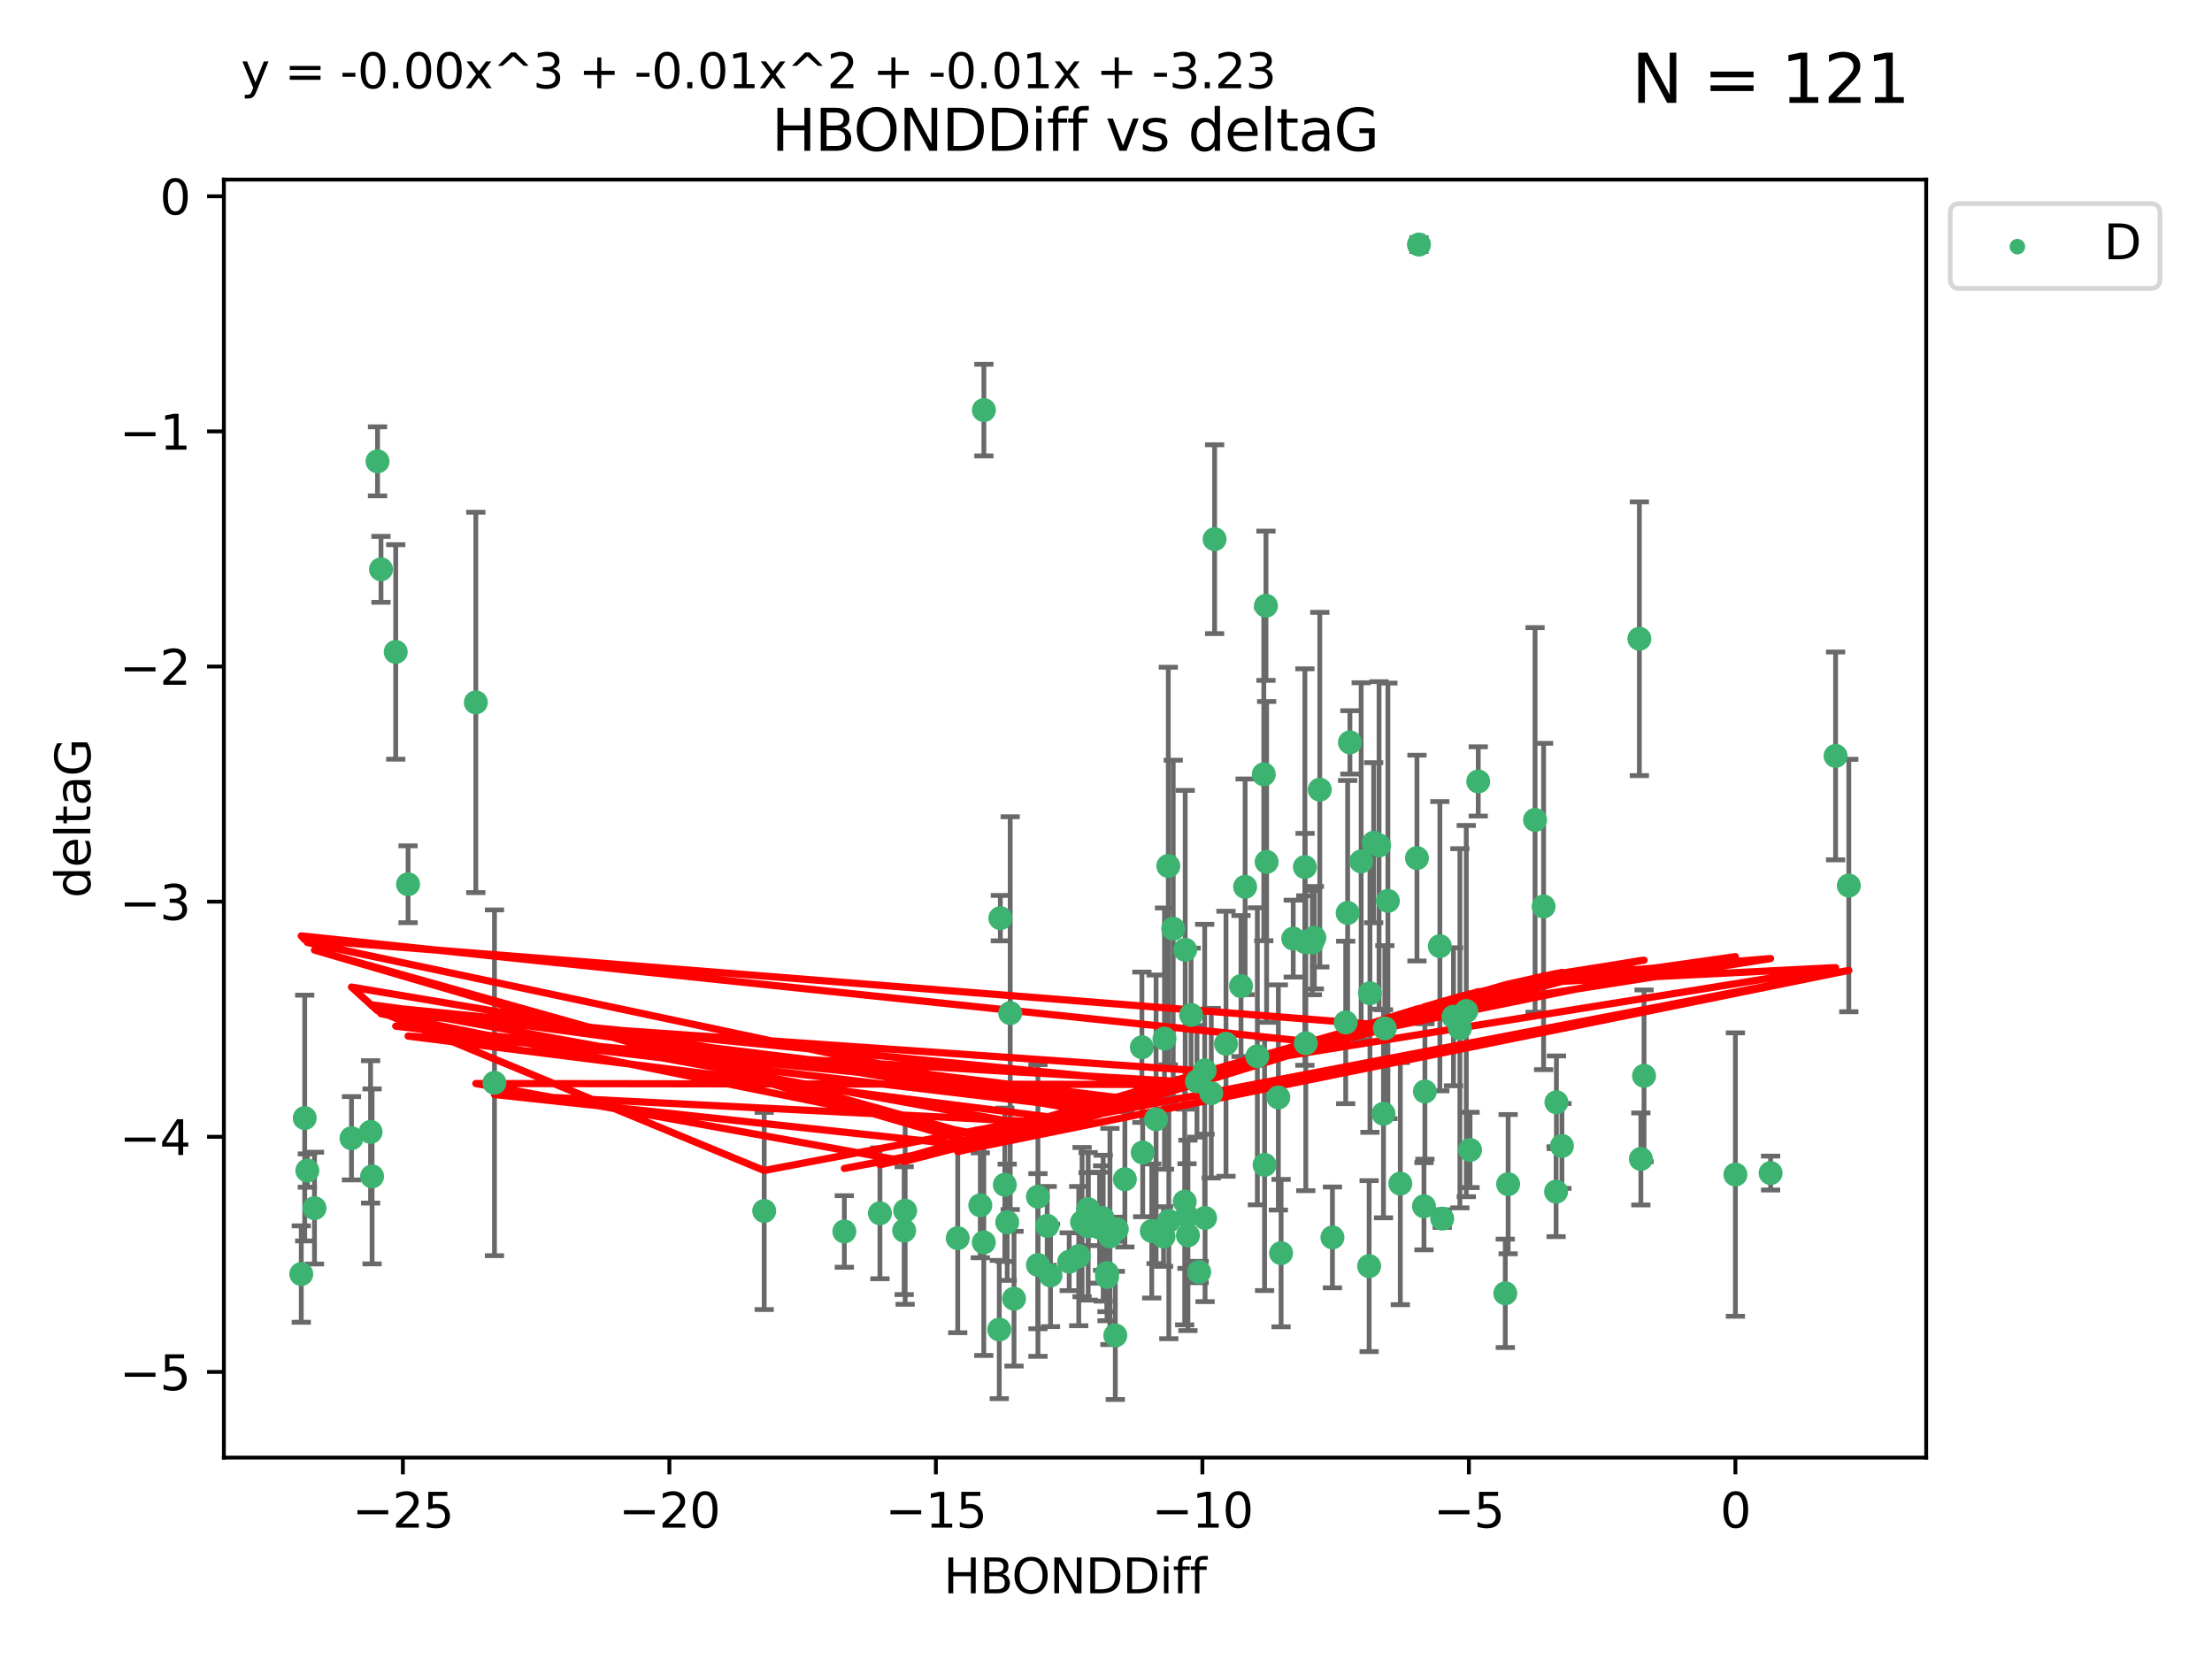 <?xml version="1.0" encoding="utf-8" standalone="no"?>
<!DOCTYPE svg PUBLIC "-//W3C//DTD SVG 1.1//EN"
  "http://www.w3.org/Graphics/SVG/1.1/DTD/svg11.dtd">
<svg xmlns:xlink="http://www.w3.org/1999/xlink" width="460.8pt" height="345.6pt" viewBox="0 0 460.8 345.6" xmlns="http://www.w3.org/2000/svg" version="1.1">
 <defs>
  <style type="text/css">*{stroke-linejoin: round; stroke-linecap: butt}</style>
 </defs>
 <g id="figure_1">
  <g id="patch_1">
   <path d="M 0 345.6 
L 460.8 345.6 
L 460.8 0 
L 0 0 
z
" style="fill: #ffffff"/>
  </g>
  <g id="axes_1">
   <g id="patch_2">
    <path d="M 46.64 303.64 
L 401.26 303.64 
L 401.26 37.411 
L 46.64 37.411 
z
" style="fill: #ffffff"/>
   </g>
   <g id="PathCollection_1">
    <defs>
     <path id="mbbdd10995c" d="M 0 1.118 
C 0.297 1.118 0.581 1 0.791 0.791 
C 1 0.581 1.118 0.297 1.118 0 
C 1.118 -0.297 1 -0.581 0.791 -0.791 
C 0.581 -1 0.297 -1.118 0 -1.118 
C -0.297 -1.118 -0.581 -1 -0.791 -0.791 
C -1 -0.581 -1.118 -0.297 -1.118 0 
C -1.118 0.297 -1 0.581 -0.791 0.791 
C -0.581 1 -0.297 1.118 0 1.118 
z
" style="stroke: #3cb371"/>
    </defs>
    <g clip-path="url(#p994ac361c3)">
     <use xlink:href="#mbbdd10995c" x="266.872" y="261.05" style="fill: #3cb371; stroke: #3cb371"/>
     <use xlink:href="#mbbdd10995c" x="218.147" y="255.368" style="fill: #3cb371; stroke: #3cb371"/>
     <use xlink:href="#mbbdd10995c" x="175.891" y="256.538" style="fill: #3cb371; stroke: #3cb371"/>
     <use xlink:href="#mbbdd10995c" x="216.226" y="263.519" style="fill: #3cb371; stroke: #3cb371"/>
     <use xlink:href="#mbbdd10995c" x="211.24" y="270.54" style="fill: #3cb371; stroke: #3cb371"/>
     <use xlink:href="#mbbdd10995c" x="216.222" y="249.296" style="fill: #3cb371; stroke: #3cb371"/>
     <use xlink:href="#mbbdd10995c" x="230.607" y="265.193" style="fill: #3cb371; stroke: #3cb371"/>
     <use xlink:href="#mbbdd10995c" x="64.028" y="243.848" style="fill: #3cb371; stroke: #3cb371"/>
     <use xlink:href="#mbbdd10995c" x="230.614" y="266.006" style="fill: #3cb371; stroke: #3cb371"/>
     <use xlink:href="#mbbdd10995c" x="208.164" y="276.965" style="fill: #3cb371; stroke: #3cb371"/>
     <use xlink:href="#mbbdd10995c" x="65.515" y="251.676" style="fill: #3cb371; stroke: #3cb371"/>
     <use xlink:href="#mbbdd10995c" x="204.942" y="258.816" style="fill: #3cb371; stroke: #3cb371"/>
     <use xlink:href="#mbbdd10995c" x="204.216" y="251.085" style="fill: #3cb371; stroke: #3cb371"/>
     <use xlink:href="#mbbdd10995c" x="103.007" y="225.566" style="fill: #3cb371; stroke: #3cb371"/>
     <use xlink:href="#mbbdd10995c" x="222.739" y="262.839" style="fill: #3cb371; stroke: #3cb371"/>
     <use xlink:href="#mbbdd10995c" x="183.307" y="252.75" style="fill: #3cb371; stroke: #3cb371"/>
     <use xlink:href="#mbbdd10995c" x="280.334" y="212.996" style="fill: #3cb371; stroke: #3cb371"/>
     <use xlink:href="#mbbdd10995c" x="188.354" y="256.365" style="fill: #3cb371; stroke: #3cb371"/>
     <use xlink:href="#mbbdd10995c" x="251.038" y="253.714" style="fill: #3cb371; stroke: #3cb371"/>
     <use xlink:href="#mbbdd10995c" x="252.329" y="227.722" style="fill: #3cb371; stroke: #3cb371"/>
     <use xlink:href="#mbbdd10995c" x="234.332" y="245.657" style="fill: #3cb371; stroke: #3cb371"/>
     <use xlink:href="#mbbdd10995c" x="77.198" y="235.793" style="fill: #3cb371; stroke: #3cb371"/>
     <use xlink:href="#mbbdd10995c" x="218.843" y="265.693" style="fill: #3cb371; stroke: #3cb371"/>
     <use xlink:href="#mbbdd10995c" x="248.126" y="211.425" style="fill: #3cb371; stroke: #3cb371"/>
     <use xlink:href="#mbbdd10995c" x="99.122" y="146.325" style="fill: #3cb371; stroke: #3cb371"/>
     <use xlink:href="#mbbdd10995c" x="188.56" y="252.209" style="fill: #3cb371; stroke: #3cb371"/>
     <use xlink:href="#mbbdd10995c" x="240.833" y="233.166" style="fill: #3cb371; stroke: #3cb371"/>
     <use xlink:href="#mbbdd10995c" x="159.199" y="252.263" style="fill: #3cb371; stroke: #3cb371"/>
     <use xlink:href="#mbbdd10995c" x="78.647" y="96.109" style="fill: #3cb371; stroke: #3cb371"/>
     <use xlink:href="#mbbdd10995c" x="73.221" y="237.117" style="fill: #3cb371; stroke: #3cb371"/>
     <use xlink:href="#mbbdd10995c" x="229.697" y="253.744" style="fill: #3cb371; stroke: #3cb371"/>
     <use xlink:href="#mbbdd10995c" x="247.271" y="253.329" style="fill: #3cb371; stroke: #3cb371"/>
     <use xlink:href="#mbbdd10995c" x="77.512" y="245.064" style="fill: #3cb371; stroke: #3cb371"/>
     <use xlink:href="#mbbdd10995c" x="238.046" y="240.09" style="fill: #3cb371; stroke: #3cb371"/>
     <use xlink:href="#mbbdd10995c" x="82.436" y="135.81" style="fill: #3cb371; stroke: #3cb371"/>
     <use xlink:href="#mbbdd10995c" x="231.219" y="257.576" style="fill: #3cb371; stroke: #3cb371"/>
     <use xlink:href="#mbbdd10995c" x="239.929" y="256.439" style="fill: #3cb371; stroke: #3cb371"/>
     <use xlink:href="#mbbdd10995c" x="225.418" y="254.584" style="fill: #3cb371; stroke: #3cb371"/>
     <use xlink:href="#mbbdd10995c" x="247.469" y="257.352" style="fill: #3cb371; stroke: #3cb371"/>
     <use xlink:href="#mbbdd10995c" x="255.398" y="217.435" style="fill: #3cb371; stroke: #3cb371"/>
     <use xlink:href="#mbbdd10995c" x="79.37" y="118.6" style="fill: #3cb371; stroke: #3cb371"/>
     <use xlink:href="#mbbdd10995c" x="209.823" y="254.623" style="fill: #3cb371; stroke: #3cb371"/>
     <use xlink:href="#mbbdd10995c" x="232.339" y="278.191" style="fill: #3cb371; stroke: #3cb371"/>
     <use xlink:href="#mbbdd10995c" x="226.683" y="255.468" style="fill: #3cb371; stroke: #3cb371"/>
     <use xlink:href="#mbbdd10995c" x="246.795" y="250.327" style="fill: #3cb371; stroke: #3cb371"/>
     <use xlink:href="#mbbdd10995c" x="229.068" y="255.746" style="fill: #3cb371; stroke: #3cb371"/>
     <use xlink:href="#mbbdd10995c" x="208.392" y="191.267" style="fill: #3cb371; stroke: #3cb371"/>
     <use xlink:href="#mbbdd10995c" x="226.675" y="251.886" style="fill: #3cb371; stroke: #3cb371"/>
     <use xlink:href="#mbbdd10995c" x="300.437" y="253.858" style="fill: #3cb371; stroke: #3cb371"/>
     <use xlink:href="#mbbdd10995c" x="242.39" y="257.591" style="fill: #3cb371; stroke: #3cb371"/>
     <use xlink:href="#mbbdd10995c" x="243.488" y="254.349" style="fill: #3cb371; stroke: #3cb371"/>
     <use xlink:href="#mbbdd10995c" x="199.513" y="257.935" style="fill: #3cb371; stroke: #3cb371"/>
     <use xlink:href="#mbbdd10995c" x="209.326" y="246.808" style="fill: #3cb371; stroke: #3cb371"/>
     <use xlink:href="#mbbdd10995c" x="224.724" y="261.668" style="fill: #3cb371; stroke: #3cb371"/>
     <use xlink:href="#mbbdd10995c" x="85.008" y="184.21" style="fill: #3cb371; stroke: #3cb371"/>
     <use xlink:href="#mbbdd10995c" x="249.349" y="225.26" style="fill: #3cb371; stroke: #3cb371"/>
     <use xlink:href="#mbbdd10995c" x="250.956" y="222.993" style="fill: #3cb371; stroke: #3cb371"/>
     <use xlink:href="#mbbdd10995c" x="249.805" y="264.984" style="fill: #3cb371; stroke: #3cb371"/>
     <use xlink:href="#mbbdd10995c" x="232.653" y="256.065" style="fill: #3cb371; stroke: #3cb371"/>
     <use xlink:href="#mbbdd10995c" x="229.815" y="255.854" style="fill: #3cb371; stroke: #3cb371"/>
     <use xlink:href="#mbbdd10995c" x="385.141" y="184.474" style="fill: #3cb371; stroke: #3cb371"/>
     <use xlink:href="#mbbdd10995c" x="204.964" y="85.426" style="fill: #3cb371; stroke: #3cb371"/>
     <use xlink:href="#mbbdd10995c" x="281.213" y="154.65" style="fill: #3cb371; stroke: #3cb371"/>
     <use xlink:href="#mbbdd10995c" x="295.178" y="178.754" style="fill: #3cb371; stroke: #3cb371"/>
     <use xlink:href="#mbbdd10995c" x="261.933" y="220.05" style="fill: #3cb371; stroke: #3cb371"/>
     <use xlink:href="#mbbdd10995c" x="237.879" y="218.163" style="fill: #3cb371; stroke: #3cb371"/>
     <use xlink:href="#mbbdd10995c" x="307.945" y="162.788" style="fill: #3cb371; stroke: #3cb371"/>
     <use xlink:href="#mbbdd10995c" x="271.832" y="180.62" style="fill: #3cb371; stroke: #3cb371"/>
     <use xlink:href="#mbbdd10995c" x="289.125" y="187.67" style="fill: #3cb371; stroke: #3cb371"/>
     <use xlink:href="#mbbdd10995c" x="277.571" y="257.776" style="fill: #3cb371; stroke: #3cb371"/>
     <use xlink:href="#mbbdd10995c" x="266.305" y="228.618" style="fill: #3cb371; stroke: #3cb371"/>
     <use xlink:href="#mbbdd10995c" x="246.9" y="197.855" style="fill: #3cb371; stroke: #3cb371"/>
     <use xlink:href="#mbbdd10995c" x="259.382" y="184.741" style="fill: #3cb371; stroke: #3cb371"/>
     <use xlink:href="#mbbdd10995c" x="280.739" y="190.185" style="fill: #3cb371; stroke: #3cb371"/>
     <use xlink:href="#mbbdd10995c" x="286.163" y="175.554" style="fill: #3cb371; stroke: #3cb371"/>
     <use xlink:href="#mbbdd10995c" x="210.443" y="211.054" style="fill: #3cb371; stroke: #3cb371"/>
     <use xlink:href="#mbbdd10995c" x="269.404" y="195.528" style="fill: #3cb371; stroke: #3cb371"/>
     <use xlink:href="#mbbdd10995c" x="272.02" y="217.325" style="fill: #3cb371; stroke: #3cb371"/>
     <use xlink:href="#mbbdd10995c" x="244.402" y="193.467" style="fill: #3cb371; stroke: #3cb371"/>
     <use xlink:href="#mbbdd10995c" x="253.025" y="112.322" style="fill: #3cb371; stroke: #3cb371"/>
     <use xlink:href="#mbbdd10995c" x="273.8" y="195.339" style="fill: #3cb371; stroke: #3cb371"/>
     <use xlink:href="#mbbdd10995c" x="62.759" y="265.408" style="fill: #3cb371; stroke: #3cb371"/>
     <use xlink:href="#mbbdd10995c" x="63.479" y="232.91" style="fill: #3cb371; stroke: #3cb371"/>
     <use xlink:href="#mbbdd10995c" x="285.214" y="263.755" style="fill: #3cb371; stroke: #3cb371"/>
     <use xlink:href="#mbbdd10995c" x="324.163" y="248.247" style="fill: #3cb371; stroke: #3cb371"/>
     <use xlink:href="#mbbdd10995c" x="287.282" y="176.116" style="fill: #3cb371; stroke: #3cb371"/>
     <use xlink:href="#mbbdd10995c" x="302.791" y="211.81" style="fill: #3cb371; stroke: #3cb371"/>
     <use xlink:href="#mbbdd10995c" x="283.554" y="179.448" style="fill: #3cb371; stroke: #3cb371"/>
     <use xlink:href="#mbbdd10995c" x="263.722" y="126.19" style="fill: #3cb371; stroke: #3cb371"/>
     <use xlink:href="#mbbdd10995c" x="263.862" y="179.551" style="fill: #3cb371; stroke: #3cb371"/>
     <use xlink:href="#mbbdd10995c" x="258.526" y="205.413" style="fill: #3cb371; stroke: #3cb371"/>
     <use xlink:href="#mbbdd10995c" x="341.511" y="133.065" style="fill: #3cb371; stroke: #3cb371"/>
     <use xlink:href="#mbbdd10995c" x="288.488" y="214.246" style="fill: #3cb371; stroke: #3cb371"/>
     <use xlink:href="#mbbdd10995c" x="285.387" y="206.91" style="fill: #3cb371; stroke: #3cb371"/>
     <use xlink:href="#mbbdd10995c" x="314.172" y="246.684" style="fill: #3cb371; stroke: #3cb371"/>
     <use xlink:href="#mbbdd10995c" x="382.387" y="157.472" style="fill: #3cb371; stroke: #3cb371"/>
     <use xlink:href="#mbbdd10995c" x="263.271" y="161.3" style="fill: #3cb371; stroke: #3cb371"/>
     <use xlink:href="#mbbdd10995c" x="271.871" y="196.245" style="fill: #3cb371; stroke: #3cb371"/>
     <use xlink:href="#mbbdd10995c" x="325.377" y="238.721" style="fill: #3cb371; stroke: #3cb371"/>
     <use xlink:href="#mbbdd10995c" x="304.123" y="214.205" style="fill: #3cb371; stroke: #3cb371"/>
     <use xlink:href="#mbbdd10995c" x="296.834" y="227.372" style="fill: #3cb371; stroke: #3cb371"/>
     <use xlink:href="#mbbdd10995c" x="296.637" y="251.283" style="fill: #3cb371; stroke: #3cb371"/>
     <use xlink:href="#mbbdd10995c" x="321.558" y="188.834" style="fill: #3cb371; stroke: #3cb371"/>
     <use xlink:href="#mbbdd10995c" x="342.486" y="224.108" style="fill: #3cb371; stroke: #3cb371"/>
     <use xlink:href="#mbbdd10995c" x="341.827" y="241.431" style="fill: #3cb371; stroke: #3cb371"/>
     <use xlink:href="#mbbdd10995c" x="319.782" y="170.802" style="fill: #3cb371; stroke: #3cb371"/>
     <use xlink:href="#mbbdd10995c" x="368.849" y="244.371" style="fill: #3cb371; stroke: #3cb371"/>
     <use xlink:href="#mbbdd10995c" x="288.207" y="232.017" style="fill: #3cb371; stroke: #3cb371"/>
     <use xlink:href="#mbbdd10995c" x="295.594" y="50.942" style="fill: #3cb371; stroke: #3cb371"/>
     <use xlink:href="#mbbdd10995c" x="243.377" y="180.399" style="fill: #3cb371; stroke: #3cb371"/>
     <use xlink:href="#mbbdd10995c" x="305.453" y="210.624" style="fill: #3cb371; stroke: #3cb371"/>
     <use xlink:href="#mbbdd10995c" x="361.515" y="244.684" style="fill: #3cb371; stroke: #3cb371"/>
     <use xlink:href="#mbbdd10995c" x="273.381" y="196.334" style="fill: #3cb371; stroke: #3cb371"/>
     <use xlink:href="#mbbdd10995c" x="291.708" y="246.567" style="fill: #3cb371; stroke: #3cb371"/>
     <use xlink:href="#mbbdd10995c" x="263.435" y="242.662" style="fill: #3cb371; stroke: #3cb371"/>
     <use xlink:href="#mbbdd10995c" x="313.581" y="269.421" style="fill: #3cb371; stroke: #3cb371"/>
     <use xlink:href="#mbbdd10995c" x="324.233" y="229.627" style="fill: #3cb371; stroke: #3cb371"/>
     <use xlink:href="#mbbdd10995c" x="242.585" y="216.352" style="fill: #3cb371; stroke: #3cb371"/>
     <use xlink:href="#mbbdd10995c" x="306.234" y="239.55" style="fill: #3cb371; stroke: #3cb371"/>
     <use xlink:href="#mbbdd10995c" x="299.951" y="197.101" style="fill: #3cb371; stroke: #3cb371"/>
     <use xlink:href="#mbbdd10995c" x="274.935" y="164.5" style="fill: #3cb371; stroke: #3cb371"/>
    </g>
   </g>
   <g id="matplotlib.axis_1">
    <g id="xtick_1">
     <g id="line2d_1">
      <defs>
       <path id="m143529885d" d="M 0 0 
L 0 3.5 
" style="stroke: #000000; stroke-width: 0.8"/>
      </defs>
      <g>
       <use xlink:href="#m143529885d" x="83.927" y="303.64" style="stroke: #000000; stroke-width: 0.8"/>
      </g>
     </g>
     <g id="text_1">
      <!-- −25 -->
      <g transform="translate(73.374 318.238)scale(0.1 -0.1)">
       <defs>
        <path id="DejaVuSans-2212" d="M 678 2272 
L 4684 2272 
L 4684 1741 
L 678 1741 
L 678 2272 
z
" transform="scale(0.016)"/>
        <path id="DejaVuSans-32" d="M 1228 531 
L 3431 531 
L 3431 0 
L 469 0 
L 469 531 
Q 828 903 1448 1529 
Q 2069 2156 2228 2338 
Q 2531 2678 2651 2914 
Q 2772 3150 2772 3378 
Q 2772 3750 2511 3984 
Q 2250 4219 1831 4219 
Q 1534 4219 1204 4116 
Q 875 4013 500 3803 
L 500 4441 
Q 881 4594 1212 4672 
Q 1544 4750 1819 4750 
Q 2544 4750 2975 4387 
Q 3406 4025 3406 3419 
Q 3406 3131 3298 2873 
Q 3191 2616 2906 2266 
Q 2828 2175 2409 1742 
Q 1991 1309 1228 531 
z
" transform="scale(0.016)"/>
        <path id="DejaVuSans-35" d="M 691 4666 
L 3169 4666 
L 3169 4134 
L 1269 4134 
L 1269 2991 
Q 1406 3038 1543 3061 
Q 1681 3084 1819 3084 
Q 2600 3084 3056 2656 
Q 3513 2228 3513 1497 
Q 3513 744 3044 326 
Q 2575 -91 1722 -91 
Q 1428 -91 1123 -41 
Q 819 9 494 109 
L 494 744 
Q 775 591 1075 516 
Q 1375 441 1709 441 
Q 2250 441 2565 725 
Q 2881 1009 2881 1497 
Q 2881 1984 2565 2268 
Q 2250 2553 1709 2553 
Q 1456 2553 1204 2497 
Q 953 2441 691 2322 
L 691 4666 
z
" transform="scale(0.016)"/>
       </defs>
       <use xlink:href="#DejaVuSans-2212"/>
       <use xlink:href="#DejaVuSans-32" x="83.789"/>
       <use xlink:href="#DejaVuSans-35" x="147.412"/>
      </g>
     </g>
    </g>
    <g id="xtick_2">
     <g id="line2d_2">
      <g>
       <use xlink:href="#m143529885d" x="139.444" y="303.64" style="stroke: #000000; stroke-width: 0.8"/>
      </g>
     </g>
     <g id="text_2">
      <!-- −20 -->
      <g transform="translate(128.892 318.238)scale(0.1 -0.1)">
       <defs>
        <path id="DejaVuSans-30" d="M 2034 4250 
Q 1547 4250 1301 3770 
Q 1056 3291 1056 2328 
Q 1056 1369 1301 889 
Q 1547 409 2034 409 
Q 2525 409 2770 889 
Q 3016 1369 3016 2328 
Q 3016 3291 2770 3770 
Q 2525 4250 2034 4250 
z
M 2034 4750 
Q 2819 4750 3233 4129 
Q 3647 3509 3647 2328 
Q 3647 1150 3233 529 
Q 2819 -91 2034 -91 
Q 1250 -91 836 529 
Q 422 1150 422 2328 
Q 422 3509 836 4129 
Q 1250 4750 2034 4750 
z
" transform="scale(0.016)"/>
       </defs>
       <use xlink:href="#DejaVuSans-2212"/>
       <use xlink:href="#DejaVuSans-32" x="83.789"/>
       <use xlink:href="#DejaVuSans-30" x="147.412"/>
      </g>
     </g>
    </g>
    <g id="xtick_3">
     <g id="line2d_3">
      <g>
       <use xlink:href="#m143529885d" x="194.962" y="303.64" style="stroke: #000000; stroke-width: 0.8"/>
      </g>
     </g>
     <g id="text_3">
      <!-- −15 -->
      <g transform="translate(184.41 318.238)scale(0.1 -0.1)">
       <defs>
        <path id="DejaVuSans-31" d="M 794 531 
L 1825 531 
L 1825 4091 
L 703 3866 
L 703 4441 
L 1819 4666 
L 2450 4666 
L 2450 531 
L 3481 531 
L 3481 0 
L 794 0 
L 794 531 
z
" transform="scale(0.016)"/>
       </defs>
       <use xlink:href="#DejaVuSans-2212"/>
       <use xlink:href="#DejaVuSans-31" x="83.789"/>
       <use xlink:href="#DejaVuSans-35" x="147.412"/>
      </g>
     </g>
    </g>
    <g id="xtick_4">
     <g id="line2d_4">
      <g>
       <use xlink:href="#m143529885d" x="250.48" y="303.64" style="stroke: #000000; stroke-width: 0.8"/>
      </g>
     </g>
     <g id="text_4">
      <!-- −10 -->
      <g transform="translate(239.927 318.238)scale(0.1 -0.1)">
       <use xlink:href="#DejaVuSans-2212"/>
       <use xlink:href="#DejaVuSans-31" x="83.789"/>
       <use xlink:href="#DejaVuSans-30" x="147.412"/>
      </g>
     </g>
    </g>
    <g id="xtick_5">
     <g id="line2d_5">
      <g>
       <use xlink:href="#m143529885d" x="305.997" y="303.64" style="stroke: #000000; stroke-width: 0.8"/>
      </g>
     </g>
     <g id="text_5">
      <!-- −5 -->
      <g transform="translate(298.626 318.238)scale(0.1 -0.1)">
       <use xlink:href="#DejaVuSans-2212"/>
       <use xlink:href="#DejaVuSans-35" x="83.789"/>
      </g>
     </g>
    </g>
    <g id="xtick_6">
     <g id="line2d_6">
      <g>
       <use xlink:href="#m143529885d" x="361.515" y="303.64" style="stroke: #000000; stroke-width: 0.8"/>
      </g>
     </g>
     <g id="text_6">
      <!-- 0 -->
      <g transform="translate(358.334 318.238)scale(0.1 -0.1)">
       <use xlink:href="#DejaVuSans-30"/>
      </g>
     </g>
    </g>
    <g id="text_7">
     <!-- HBONDDiff -->
     <g transform="translate(196.561 331.917)scale(0.1 -0.1)">
      <defs>
       <path id="DejaVuSans-48" d="M 628 4666 
L 1259 4666 
L 1259 2753 
L 3553 2753 
L 3553 4666 
L 4184 4666 
L 4184 0 
L 3553 0 
L 3553 2222 
L 1259 2222 
L 1259 0 
L 628 0 
L 628 4666 
z
" transform="scale(0.016)"/>
       <path id="DejaVuSans-42" d="M 1259 2228 
L 1259 519 
L 2272 519 
Q 2781 519 3026 730 
Q 3272 941 3272 1375 
Q 3272 1813 3026 2020 
Q 2781 2228 2272 2228 
L 1259 2228 
z
M 1259 4147 
L 1259 2741 
L 2194 2741 
Q 2656 2741 2882 2914 
Q 3109 3088 3109 3444 
Q 3109 3797 2882 3972 
Q 2656 4147 2194 4147 
L 1259 4147 
z
M 628 4666 
L 2241 4666 
Q 2963 4666 3353 4366 
Q 3744 4066 3744 3513 
Q 3744 3084 3544 2831 
Q 3344 2578 2956 2516 
Q 3422 2416 3680 2098 
Q 3938 1781 3938 1306 
Q 3938 681 3513 340 
Q 3088 0 2303 0 
L 628 0 
L 628 4666 
z
" transform="scale(0.016)"/>
       <path id="DejaVuSans-4f" d="M 2522 4238 
Q 1834 4238 1429 3725 
Q 1025 3213 1025 2328 
Q 1025 1447 1429 934 
Q 1834 422 2522 422 
Q 3209 422 3611 934 
Q 4013 1447 4013 2328 
Q 4013 3213 3611 3725 
Q 3209 4238 2522 4238 
z
M 2522 4750 
Q 3503 4750 4090 4092 
Q 4678 3434 4678 2328 
Q 4678 1225 4090 567 
Q 3503 -91 2522 -91 
Q 1538 -91 948 565 
Q 359 1222 359 2328 
Q 359 3434 948 4092 
Q 1538 4750 2522 4750 
z
" transform="scale(0.016)"/>
       <path id="DejaVuSans-4e" d="M 628 4666 
L 1478 4666 
L 3547 763 
L 3547 4666 
L 4159 4666 
L 4159 0 
L 3309 0 
L 1241 3903 
L 1241 0 
L 628 0 
L 628 4666 
z
" transform="scale(0.016)"/>
       <path id="DejaVuSans-44" d="M 1259 4147 
L 1259 519 
L 2022 519 
Q 2988 519 3436 956 
Q 3884 1394 3884 2338 
Q 3884 3275 3436 3711 
Q 2988 4147 2022 4147 
L 1259 4147 
z
M 628 4666 
L 1925 4666 
Q 3281 4666 3915 4102 
Q 4550 3538 4550 2338 
Q 4550 1131 3912 565 
Q 3275 0 1925 0 
L 628 0 
L 628 4666 
z
" transform="scale(0.016)"/>
       <path id="DejaVuSans-69" d="M 603 3500 
L 1178 3500 
L 1178 0 
L 603 0 
L 603 3500 
z
M 603 4863 
L 1178 4863 
L 1178 4134 
L 603 4134 
L 603 4863 
z
" transform="scale(0.016)"/>
       <path id="DejaVuSans-66" d="M 2375 4863 
L 2375 4384 
L 1825 4384 
Q 1516 4384 1395 4259 
Q 1275 4134 1275 3809 
L 1275 3500 
L 2222 3500 
L 2222 3053 
L 1275 3053 
L 1275 0 
L 697 0 
L 697 3053 
L 147 3053 
L 147 3500 
L 697 3500 
L 697 3744 
Q 697 4328 969 4595 
Q 1241 4863 1831 4863 
L 2375 4863 
z
" transform="scale(0.016)"/>
      </defs>
      <use xlink:href="#DejaVuSans-48"/>
      <use xlink:href="#DejaVuSans-42" x="75.195"/>
      <use xlink:href="#DejaVuSans-4f" x="142.049"/>
      <use xlink:href="#DejaVuSans-4e" x="220.76"/>
      <use xlink:href="#DejaVuSans-44" x="295.564"/>
      <use xlink:href="#DejaVuSans-44" x="372.566"/>
      <use xlink:href="#DejaVuSans-69" x="449.568"/>
      <use xlink:href="#DejaVuSans-66" x="477.352"/>
      <use xlink:href="#DejaVuSans-66" x="512.557"/>
     </g>
    </g>
   </g>
   <g id="matplotlib.axis_2">
    <g id="ytick_1">
     <g id="line2d_7">
      <defs>
       <path id="m8182bd4b65" d="M 0 0 
L -3.5 0 
" style="stroke: #000000; stroke-width: 0.8"/>
      </defs>
      <g>
       <use xlink:href="#m8182bd4b65" x="46.64" y="285.796" style="stroke: #000000; stroke-width: 0.8"/>
      </g>
     </g>
     <g id="text_8">
      <!-- −5 -->
      <g transform="translate(24.898 289.595)scale(0.1 -0.1)">
       <use xlink:href="#DejaVuSans-2212"/>
       <use xlink:href="#DejaVuSans-35" x="83.789"/>
      </g>
     </g>
    </g>
    <g id="ytick_2">
     <g id="line2d_8">
      <g>
       <use xlink:href="#m8182bd4b65" x="46.64" y="236.814" style="stroke: #000000; stroke-width: 0.8"/>
      </g>
     </g>
     <g id="text_9">
      <!-- −4 -->
      <g transform="translate(24.898 240.613)scale(0.1 -0.1)">
       <defs>
        <path id="DejaVuSans-34" d="M 2419 4116 
L 825 1625 
L 2419 1625 
L 2419 4116 
z
M 2253 4666 
L 3047 4666 
L 3047 1625 
L 3713 1625 
L 3713 1100 
L 3047 1100 
L 3047 0 
L 2419 0 
L 2419 1100 
L 313 1100 
L 313 1709 
L 2253 4666 
z
" transform="scale(0.016)"/>
       </defs>
       <use xlink:href="#DejaVuSans-2212"/>
       <use xlink:href="#DejaVuSans-34" x="83.789"/>
      </g>
     </g>
    </g>
    <g id="ytick_3">
     <g id="line2d_9">
      <g>
       <use xlink:href="#m8182bd4b65" x="46.64" y="187.831" style="stroke: #000000; stroke-width: 0.8"/>
      </g>
     </g>
     <g id="text_10">
      <!-- −3 -->
      <g transform="translate(24.898 191.631)scale(0.1 -0.1)">
       <defs>
        <path id="DejaVuSans-33" d="M 2597 2516 
Q 3050 2419 3304 2112 
Q 3559 1806 3559 1356 
Q 3559 666 3084 287 
Q 2609 -91 1734 -91 
Q 1441 -91 1130 -33 
Q 819 25 488 141 
L 488 750 
Q 750 597 1062 519 
Q 1375 441 1716 441 
Q 2309 441 2620 675 
Q 2931 909 2931 1356 
Q 2931 1769 2642 2001 
Q 2353 2234 1838 2234 
L 1294 2234 
L 1294 2753 
L 1863 2753 
Q 2328 2753 2575 2939 
Q 2822 3125 2822 3475 
Q 2822 3834 2567 4026 
Q 2313 4219 1838 4219 
Q 1578 4219 1281 4162 
Q 984 4106 628 3988 
L 628 4550 
Q 988 4650 1302 4700 
Q 1616 4750 1894 4750 
Q 2613 4750 3031 4423 
Q 3450 4097 3450 3541 
Q 3450 3153 3228 2886 
Q 3006 2619 2597 2516 
z
" transform="scale(0.016)"/>
       </defs>
       <use xlink:href="#DejaVuSans-2212"/>
       <use xlink:href="#DejaVuSans-33" x="83.789"/>
      </g>
     </g>
    </g>
    <g id="ytick_4">
     <g id="line2d_10">
      <g>
       <use xlink:href="#m8182bd4b65" x="46.64" y="138.849" style="stroke: #000000; stroke-width: 0.8"/>
      </g>
     </g>
     <g id="text_11">
      <!-- −2 -->
      <g transform="translate(24.898 142.648)scale(0.1 -0.1)">
       <use xlink:href="#DejaVuSans-2212"/>
       <use xlink:href="#DejaVuSans-32" x="83.789"/>
      </g>
     </g>
    </g>
    <g id="ytick_5">
     <g id="line2d_11">
      <g>
       <use xlink:href="#m8182bd4b65" x="46.64" y="89.867" style="stroke: #000000; stroke-width: 0.8"/>
      </g>
     </g>
     <g id="text_12">
      <!-- −1 -->
      <g transform="translate(24.898 93.666)scale(0.1 -0.1)">
       <use xlink:href="#DejaVuSans-2212"/>
       <use xlink:href="#DejaVuSans-31" x="83.789"/>
      </g>
     </g>
    </g>
    <g id="ytick_6">
     <g id="line2d_12">
      <g>
       <use xlink:href="#m8182bd4b65" x="46.64" y="40.885" style="stroke: #000000; stroke-width: 0.8"/>
      </g>
     </g>
     <g id="text_13">
      <!-- 0 -->
      <g transform="translate(33.278 44.684)scale(0.1 -0.1)">
       <use xlink:href="#DejaVuSans-30"/>
      </g>
     </g>
    </g>
    <g id="text_14">
     <!-- deltaG -->
     <g transform="translate(18.818 187.064)rotate(-90)scale(0.1 -0.1)">
      <defs>
       <path id="DejaVuSans-64" d="M 2906 2969 
L 2906 4863 
L 3481 4863 
L 3481 0 
L 2906 0 
L 2906 525 
Q 2725 213 2448 61 
Q 2172 -91 1784 -91 
Q 1150 -91 751 415 
Q 353 922 353 1747 
Q 353 2572 751 3078 
Q 1150 3584 1784 3584 
Q 2172 3584 2448 3432 
Q 2725 3281 2906 2969 
z
M 947 1747 
Q 947 1113 1208 752 
Q 1469 391 1925 391 
Q 2381 391 2643 752 
Q 2906 1113 2906 1747 
Q 2906 2381 2643 2742 
Q 2381 3103 1925 3103 
Q 1469 3103 1208 2742 
Q 947 2381 947 1747 
z
" transform="scale(0.016)"/>
       <path id="DejaVuSans-65" d="M 3597 1894 
L 3597 1613 
L 953 1613 
Q 991 1019 1311 708 
Q 1631 397 2203 397 
Q 2534 397 2845 478 
Q 3156 559 3463 722 
L 3463 178 
Q 3153 47 2828 -22 
Q 2503 -91 2169 -91 
Q 1331 -91 842 396 
Q 353 884 353 1716 
Q 353 2575 817 3079 
Q 1281 3584 2069 3584 
Q 2775 3584 3186 3129 
Q 3597 2675 3597 1894 
z
M 3022 2063 
Q 3016 2534 2758 2815 
Q 2500 3097 2075 3097 
Q 1594 3097 1305 2825 
Q 1016 2553 972 2059 
L 3022 2063 
z
" transform="scale(0.016)"/>
       <path id="DejaVuSans-6c" d="M 603 4863 
L 1178 4863 
L 1178 0 
L 603 0 
L 603 4863 
z
" transform="scale(0.016)"/>
       <path id="DejaVuSans-74" d="M 1172 4494 
L 1172 3500 
L 2356 3500 
L 2356 3053 
L 1172 3053 
L 1172 1153 
Q 1172 725 1289 603 
Q 1406 481 1766 481 
L 2356 481 
L 2356 0 
L 1766 0 
Q 1100 0 847 248 
Q 594 497 594 1153 
L 594 3053 
L 172 3053 
L 172 3500 
L 594 3500 
L 594 4494 
L 1172 4494 
z
" transform="scale(0.016)"/>
       <path id="DejaVuSans-61" d="M 2194 1759 
Q 1497 1759 1228 1600 
Q 959 1441 959 1056 
Q 959 750 1161 570 
Q 1363 391 1709 391 
Q 2188 391 2477 730 
Q 2766 1069 2766 1631 
L 2766 1759 
L 2194 1759 
z
M 3341 1997 
L 3341 0 
L 2766 0 
L 2766 531 
Q 2569 213 2275 61 
Q 1981 -91 1556 -91 
Q 1019 -91 701 211 
Q 384 513 384 1019 
Q 384 1609 779 1909 
Q 1175 2209 1959 2209 
L 2766 2209 
L 2766 2266 
Q 2766 2663 2505 2880 
Q 2244 3097 1772 3097 
Q 1472 3097 1187 3025 
Q 903 2953 641 2809 
L 641 3341 
Q 956 3463 1253 3523 
Q 1550 3584 1831 3584 
Q 2591 3584 2966 3190 
Q 3341 2797 3341 1997 
z
" transform="scale(0.016)"/>
       <path id="DejaVuSans-47" d="M 3809 666 
L 3809 1919 
L 2778 1919 
L 2778 2438 
L 4434 2438 
L 4434 434 
Q 4069 175 3628 42 
Q 3188 -91 2688 -91 
Q 1594 -91 976 548 
Q 359 1188 359 2328 
Q 359 3472 976 4111 
Q 1594 4750 2688 4750 
Q 3144 4750 3555 4637 
Q 3966 4525 4313 4306 
L 4313 3634 
Q 3963 3931 3569 4081 
Q 3175 4231 2741 4231 
Q 1884 4231 1454 3753 
Q 1025 3275 1025 2328 
Q 1025 1384 1454 906 
Q 1884 428 2741 428 
Q 3075 428 3337 486 
Q 3600 544 3809 666 
z
" transform="scale(0.016)"/>
      </defs>
      <use xlink:href="#DejaVuSans-64"/>
      <use xlink:href="#DejaVuSans-65" x="63.477"/>
      <use xlink:href="#DejaVuSans-6c" x="125"/>
      <use xlink:href="#DejaVuSans-74" x="152.783"/>
      <use xlink:href="#DejaVuSans-61" x="191.992"/>
      <use xlink:href="#DejaVuSans-47" x="253.271"/>
     </g>
    </g>
   </g>
   <g id="LineCollection_1">
    <path d="M 266.872 276.403 
L 266.872 245.697 
" clip-path="url(#p994ac361c3)" style="fill: none; stroke: #696969"/>
    <path d="M 218.147 263.573 
L 218.147 247.163 
" clip-path="url(#p994ac361c3)" style="fill: none; stroke: #696969"/>
    <path d="M 175.891 263.994 
L 175.891 249.083 
" clip-path="url(#p994ac361c3)" style="fill: none; stroke: #696969"/>
    <path d="M 216.226 282.55 
L 216.226 244.489 
" clip-path="url(#p994ac361c3)" style="fill: none; stroke: #696969"/>
    <path d="M 211.24 284.576 
L 211.24 256.504 
" clip-path="url(#p994ac361c3)" style="fill: none; stroke: #696969"/>
    <path d="M 216.222 276.807 
L 216.222 221.785 
" clip-path="url(#p994ac361c3)" style="fill: none; stroke: #696969"/>
    <path d="M 230.607 273.244 
L 230.607 257.143 
" clip-path="url(#p994ac361c3)" style="fill: none; stroke: #696969"/>
    <path d="M 64.028 247.321 
L 64.028 240.376 
" clip-path="url(#p994ac361c3)" style="fill: none; stroke: #696969"/>
    <path d="M 230.614 275.137 
L 230.614 256.875 
" clip-path="url(#p994ac361c3)" style="fill: none; stroke: #696969"/>
    <path d="M 208.164 291.367 
L 208.164 262.564 
" clip-path="url(#p994ac361c3)" style="fill: none; stroke: #696969"/>
    <path d="M 65.515 263.316 
L 65.515 240.036 
" clip-path="url(#p994ac361c3)" style="fill: none; stroke: #696969"/>
    <path d="M 204.942 282.366 
L 204.942 235.266 
" clip-path="url(#p994ac361c3)" style="fill: none; stroke: #696969"/>
    <path d="M 204.216 262.013 
L 204.216 240.158 
" clip-path="url(#p994ac361c3)" style="fill: none; stroke: #696969"/>
    <path d="M 103.007 261.582 
L 103.007 189.549 
" clip-path="url(#p994ac361c3)" style="fill: none; stroke: #696969"/>
    <path d="M 222.739 268.856 
L 222.739 256.821 
" clip-path="url(#p994ac361c3)" style="fill: none; stroke: #696969"/>
    <path d="M 183.307 266.384 
L 183.307 239.115 
" clip-path="url(#p994ac361c3)" style="fill: none; stroke: #696969"/>
    <path d="M 280.334 229.914 
L 280.334 196.077 
" clip-path="url(#p994ac361c3)" style="fill: none; stroke: #696969"/>
    <path d="M 188.354 269.681 
L 188.354 243.05 
" clip-path="url(#p994ac361c3)" style="fill: none; stroke: #696969"/>
    <path d="M 251.038 271.15 
L 251.038 236.279 
" clip-path="url(#p994ac361c3)" style="fill: none; stroke: #696969"/>
    <path d="M 252.329 245.39 
L 252.329 210.054 
" clip-path="url(#p994ac361c3)" style="fill: none; stroke: #696969"/>
    <path d="M 234.332 259.768 
L 234.332 231.546 
" clip-path="url(#p994ac361c3)" style="fill: none; stroke: #696969"/>
    <path d="M 77.198 250.624 
L 77.198 220.962 
" clip-path="url(#p994ac361c3)" style="fill: none; stroke: #696969"/>
    <path d="M 218.843 276.364 
L 218.843 255.022 
" clip-path="url(#p994ac361c3)" style="fill: none; stroke: #696969"/>
    <path d="M 248.126 225.342 
L 248.126 197.508 
" clip-path="url(#p994ac361c3)" style="fill: none; stroke: #696969"/>
    <path d="M 99.122 185.941 
L 99.122 106.709 
" clip-path="url(#p994ac361c3)" style="fill: none; stroke: #696969"/>
    <path d="M 188.56 271.704 
L 188.56 232.715 
" clip-path="url(#p994ac361c3)" style="fill: none; stroke: #696969"/>
    <path d="M 240.833 263.223 
L 240.833 203.11 
" clip-path="url(#p994ac361c3)" style="fill: none; stroke: #696969"/>
    <path d="M 159.199 272.796 
L 159.199 231.729 
" clip-path="url(#p994ac361c3)" style="fill: none; stroke: #696969"/>
    <path d="M 78.647 103.303 
L 78.647 88.915 
" clip-path="url(#p994ac361c3)" style="fill: none; stroke: #696969"/>
    <path d="M 73.221 245.795 
L 73.221 228.438 
" clip-path="url(#p994ac361c3)" style="fill: none; stroke: #696969"/>
    <path d="M 229.697 264.623 
L 229.697 242.864 
" clip-path="url(#p994ac361c3)" style="fill: none; stroke: #696969"/>
    <path d="M 247.271 264.23 
L 247.271 242.428 
" clip-path="url(#p994ac361c3)" style="fill: none; stroke: #696969"/>
    <path d="M 77.512 263.29 
L 77.512 226.837 
" clip-path="url(#p994ac361c3)" style="fill: none; stroke: #696969"/>
    <path d="M 238.046 253.465 
L 238.046 226.714 
" clip-path="url(#p994ac361c3)" style="fill: none; stroke: #696969"/>
    <path d="M 82.436 158.152 
L 82.436 113.468 
" clip-path="url(#p994ac361c3)" style="fill: none; stroke: #696969"/>
    <path d="M 231.219 280.092 
L 231.219 235.06 
" clip-path="url(#p994ac361c3)" style="fill: none; stroke: #696969"/>
    <path d="M 239.929 270.403 
L 239.929 242.474 
" clip-path="url(#p994ac361c3)" style="fill: none; stroke: #696969"/>
    <path d="M 225.418 270.131 
L 225.418 239.038 
" clip-path="url(#p994ac361c3)" style="fill: none; stroke: #696969"/>
    <path d="M 247.469 277.187 
L 247.469 237.518 
" clip-path="url(#p994ac361c3)" style="fill: none; stroke: #696969"/>
    <path d="M 255.398 245.044 
L 255.398 189.825 
" clip-path="url(#p994ac361c3)" style="fill: none; stroke: #696969"/>
    <path d="M 79.37 125.465 
L 79.37 111.735 
" clip-path="url(#p994ac361c3)" style="fill: none; stroke: #696969"/>
    <path d="M 209.823 266.732 
L 209.823 242.514 
" clip-path="url(#p994ac361c3)" style="fill: none; stroke: #696969"/>
    <path d="M 232.339 291.539 
L 232.339 264.843 
" clip-path="url(#p994ac361c3)" style="fill: none; stroke: #696969"/>
    <path d="M 226.683 270.834 
L 226.683 240.102 
" clip-path="url(#p994ac361c3)" style="fill: none; stroke: #696969"/>
    <path d="M 246.795 275.987 
L 246.795 224.668 
" clip-path="url(#p994ac361c3)" style="fill: none; stroke: #696969"/>
    <path d="M 229.068 267.302 
L 229.068 244.191 
" clip-path="url(#p994ac361c3)" style="fill: none; stroke: #696969"/>
    <path d="M 208.392 195.992 
L 208.392 186.541 
" clip-path="url(#p994ac361c3)" style="fill: none; stroke: #696969"/>
    <path d="M 226.675 259.478 
L 226.675 244.294 
" clip-path="url(#p994ac361c3)" style="fill: none; stroke: #696969"/>
    <path d="M 300.437 255.697 
L 300.437 252.02 
" clip-path="url(#p994ac361c3)" style="fill: none; stroke: #696969"/>
    <path d="M 242.39 263.801 
L 242.39 251.38 
" clip-path="url(#p994ac361c3)" style="fill: none; stroke: #696969"/>
    <path d="M 243.488 278.881 
L 243.488 229.817 
" clip-path="url(#p994ac361c3)" style="fill: none; stroke: #696969"/>
    <path d="M 199.513 277.625 
L 199.513 238.245 
" clip-path="url(#p994ac361c3)" style="fill: none; stroke: #696969"/>
    <path d="M 209.326 262.783 
L 209.326 230.833 
" clip-path="url(#p994ac361c3)" style="fill: none; stroke: #696969"/>
    <path d="M 224.724 276.172 
L 224.724 247.163 
" clip-path="url(#p994ac361c3)" style="fill: none; stroke: #696969"/>
    <path d="M 85.008 192.213 
L 85.008 176.208 
" clip-path="url(#p994ac361c3)" style="fill: none; stroke: #696969"/>
    <path d="M 249.349 236.879 
L 249.349 213.64 
" clip-path="url(#p994ac361c3)" style="fill: none; stroke: #696969"/>
    <path d="M 250.956 253.432 
L 250.956 192.554 
" clip-path="url(#p994ac361c3)" style="fill: none; stroke: #696969"/>
    <path d="M 249.805 267.203 
L 249.805 262.765 
" clip-path="url(#p994ac361c3)" style="fill: none; stroke: #696969"/>
    <path d="M 232.653 258.578 
L 232.653 253.553 
" clip-path="url(#p994ac361c3)" style="fill: none; stroke: #696969"/>
    <path d="M 229.815 271.047 
L 229.815 240.66 
" clip-path="url(#p994ac361c3)" style="fill: none; stroke: #696969"/>
    <path d="M 385.141 210.764 
L 385.141 158.184 
" clip-path="url(#p994ac361c3)" style="fill: none; stroke: #696969"/>
    <path d="M 204.964 94.973 
L 204.964 75.878 
" clip-path="url(#p994ac361c3)" style="fill: none; stroke: #696969"/>
    <path d="M 281.213 161.247 
L 281.213 148.054 
" clip-path="url(#p994ac361c3)" style="fill: none; stroke: #696969"/>
    <path d="M 295.178 200.186 
L 295.178 157.321 
" clip-path="url(#p994ac361c3)" style="fill: none; stroke: #696969"/>
    <path d="M 261.933 250.992 
L 261.933 189.107 
" clip-path="url(#p994ac361c3)" style="fill: none; stroke: #696969"/>
    <path d="M 237.879 233.824 
L 237.879 202.502 
" clip-path="url(#p994ac361c3)" style="fill: none; stroke: #696969"/>
    <path d="M 307.945 169.999 
L 307.945 155.576 
" clip-path="url(#p994ac361c3)" style="fill: none; stroke: #696969"/>
    <path d="M 271.832 221.914 
L 271.832 139.325 
" clip-path="url(#p994ac361c3)" style="fill: none; stroke: #696969"/>
    <path d="M 289.125 233.036 
L 289.125 142.305 
" clip-path="url(#p994ac361c3)" style="fill: none; stroke: #696969"/>
    <path d="M 277.571 268.281 
L 277.571 247.272 
" clip-path="url(#p994ac361c3)" style="fill: none; stroke: #696969"/>
    <path d="M 266.305 252.071 
L 266.305 205.165 
" clip-path="url(#p994ac361c3)" style="fill: none; stroke: #696969"/>
    <path d="M 246.9 231.058 
L 246.9 164.651 
" clip-path="url(#p994ac361c3)" style="fill: none; stroke: #696969"/>
    <path d="M 259.382 207.206 
L 259.382 162.275 
" clip-path="url(#p994ac361c3)" style="fill: none; stroke: #696969"/>
    <path d="M 280.739 217.787 
L 280.739 162.583 
" clip-path="url(#p994ac361c3)" style="fill: none; stroke: #696969"/>
    <path d="M 286.163 192.228 
L 286.163 158.88 
" clip-path="url(#p994ac361c3)" style="fill: none; stroke: #696969"/>
    <path d="M 210.443 251.968 
L 210.443 170.141 
" clip-path="url(#p994ac361c3)" style="fill: none; stroke: #696969"/>
    <path d="M 269.404 203.538 
L 269.404 187.519 
" clip-path="url(#p994ac361c3)" style="fill: none; stroke: #696969"/>
    <path d="M 272.02 248.04 
L 272.02 186.61 
" clip-path="url(#p994ac361c3)" style="fill: none; stroke: #696969"/>
    <path d="M 244.402 228.574 
L 244.402 158.36 
" clip-path="url(#p994ac361c3)" style="fill: none; stroke: #696969"/>
    <path d="M 253.025 131.993 
L 253.025 92.651 
" clip-path="url(#p994ac361c3)" style="fill: none; stroke: #696969"/>
    <path d="M 273.8 206.003 
L 273.8 184.675 
" clip-path="url(#p994ac361c3)" style="fill: none; stroke: #696969"/>
    <path d="M 62.759 275.449 
L 62.759 255.368 
" clip-path="url(#p994ac361c3)" style="fill: none; stroke: #696969"/>
    <path d="M 63.479 258.509 
L 63.479 207.31 
" clip-path="url(#p994ac361c3)" style="fill: none; stroke: #696969"/>
    <path d="M 285.214 281.561 
L 285.214 245.95 
" clip-path="url(#p994ac361c3)" style="fill: none; stroke: #696969"/>
    <path d="M 324.163 257.609 
L 324.163 238.884 
" clip-path="url(#p994ac361c3)" style="fill: none; stroke: #696969"/>
    <path d="M 287.282 210.222 
L 287.282 142.01 
" clip-path="url(#p994ac361c3)" style="fill: none; stroke: #696969"/>
    <path d="M 302.791 226.185 
L 302.791 197.435 
" clip-path="url(#p994ac361c3)" style="fill: none; stroke: #696969"/>
    <path d="M 283.554 216.664 
L 283.554 142.232 
" clip-path="url(#p994ac361c3)" style="fill: none; stroke: #696969"/>
    <path d="M 263.722 141.739 
L 263.722 110.64 
" clip-path="url(#p994ac361c3)" style="fill: none; stroke: #696969"/>
    <path d="M 263.862 212.964 
L 263.862 146.139 
" clip-path="url(#p994ac361c3)" style="fill: none; stroke: #696969"/>
    <path d="M 258.526 220.096 
L 258.526 190.73 
" clip-path="url(#p994ac361c3)" style="fill: none; stroke: #696969"/>
    <path d="M 341.511 161.576 
L 341.511 104.553 
" clip-path="url(#p994ac361c3)" style="fill: none; stroke: #696969"/>
    <path d="M 288.488 231.493 
L 288.488 196.998 
" clip-path="url(#p994ac361c3)" style="fill: none; stroke: #696969"/>
    <path d="M 285.387 235.882 
L 285.387 177.938 
" clip-path="url(#p994ac361c3)" style="fill: none; stroke: #696969"/>
    <path d="M 314.172 261.188 
L 314.172 232.179 
" clip-path="url(#p994ac361c3)" style="fill: none; stroke: #696969"/>
    <path d="M 382.387 179.12 
L 382.387 135.824 
" clip-path="url(#p994ac361c3)" style="fill: none; stroke: #696969"/>
    <path d="M 263.271 195.97 
L 263.271 126.629 
" clip-path="url(#p994ac361c3)" style="fill: none; stroke: #696969"/>
    <path d="M 271.871 218.879 
L 271.871 173.612 
" clip-path="url(#p994ac361c3)" style="fill: none; stroke: #696969"/>
    <path d="M 325.377 247.557 
L 325.377 229.885 
" clip-path="url(#p994ac361c3)" style="fill: none; stroke: #696969"/>
    <path d="M 304.123 251.613 
L 304.123 176.797 
" clip-path="url(#p994ac361c3)" style="fill: none; stroke: #696969"/>
    <path d="M 296.834 241.479 
L 296.834 213.266 
" clip-path="url(#p994ac361c3)" style="fill: none; stroke: #696969"/>
    <path d="M 296.637 260.368 
L 296.637 242.198 
" clip-path="url(#p994ac361c3)" style="fill: none; stroke: #696969"/>
    <path d="M 321.558 222.822 
L 321.558 154.846 
" clip-path="url(#p994ac361c3)" style="fill: none; stroke: #696969"/>
    <path d="M 342.486 241.991 
L 342.486 206.224 
" clip-path="url(#p994ac361c3)" style="fill: none; stroke: #696969"/>
    <path d="M 341.827 251.015 
L 341.827 231.847 
" clip-path="url(#p994ac361c3)" style="fill: none; stroke: #696969"/>
    <path d="M 319.782 210.859 
L 319.782 130.745 
" clip-path="url(#p994ac361c3)" style="fill: none; stroke: #696969"/>
    <path d="M 368.849 247.899 
L 368.849 240.842 
" clip-path="url(#p994ac361c3)" style="fill: none; stroke: #696969"/>
    <path d="M 288.207 253.689 
L 288.207 210.344 
" clip-path="url(#p994ac361c3)" style="fill: none; stroke: #696969"/>
    <path d="M 295.594 52.372 
L 295.594 49.513 
" clip-path="url(#p994ac361c3)" style="fill: none; stroke: #696969"/>
    <path d="M 243.377 221.802 
L 243.377 138.996 
" clip-path="url(#p994ac361c3)" style="fill: none; stroke: #696969"/>
    <path d="M 305.453 249.29 
L 305.453 171.959 
" clip-path="url(#p994ac361c3)" style="fill: none; stroke: #696969"/>
    <path d="M 361.515 274.203 
L 361.515 215.165 
" clip-path="url(#p994ac361c3)" style="fill: none; stroke: #696969"/>
    <path d="M 273.381 207.215 
L 273.381 185.454 
" clip-path="url(#p994ac361c3)" style="fill: none; stroke: #696969"/>
    <path d="M 291.708 271.787 
L 291.708 221.347 
" clip-path="url(#p994ac361c3)" style="fill: none; stroke: #696969"/>
    <path d="M 263.435 268.84 
L 263.435 216.483 
" clip-path="url(#p994ac361c3)" style="fill: none; stroke: #696969"/>
    <path d="M 313.581 280.712 
L 313.581 258.129 
" clip-path="url(#p994ac361c3)" style="fill: none; stroke: #696969"/>
    <path d="M 324.233 239.284 
L 324.233 219.97 
" clip-path="url(#p994ac361c3)" style="fill: none; stroke: #696969"/>
    <path d="M 242.585 243.563 
L 242.585 189.141 
" clip-path="url(#p994ac361c3)" style="fill: none; stroke: #696969"/>
    <path d="M 306.234 247.395 
L 306.234 231.706 
" clip-path="url(#p994ac361c3)" style="fill: none; stroke: #696969"/>
    <path d="M 299.951 227.229 
L 299.951 166.972 
" clip-path="url(#p994ac361c3)" style="fill: none; stroke: #696969"/>
    <path d="M 274.935 201.438 
L 274.935 127.563 
" clip-path="url(#p994ac361c3)" style="fill: none; stroke: #696969"/>
   </g>
   <g id="line2d_13">
    <defs>
     <path id="m4457c4f280" d="M 2 0 
L -2 -0 
" style="stroke: #696969"/>
    </defs>
    <g clip-path="url(#p994ac361c3)">
     <use xlink:href="#m4457c4f280" x="266.872" y="276.403" style="fill: #696969; stroke: #696969"/>
     <use xlink:href="#m4457c4f280" x="218.147" y="263.573" style="fill: #696969; stroke: #696969"/>
     <use xlink:href="#m4457c4f280" x="175.891" y="263.994" style="fill: #696969; stroke: #696969"/>
     <use xlink:href="#m4457c4f280" x="216.226" y="282.55" style="fill: #696969; stroke: #696969"/>
     <use xlink:href="#m4457c4f280" x="211.24" y="284.576" style="fill: #696969; stroke: #696969"/>
     <use xlink:href="#m4457c4f280" x="216.222" y="276.807" style="fill: #696969; stroke: #696969"/>
     <use xlink:href="#m4457c4f280" x="230.607" y="273.244" style="fill: #696969; stroke: #696969"/>
     <use xlink:href="#m4457c4f280" x="64.028" y="247.321" style="fill: #696969; stroke: #696969"/>
     <use xlink:href="#m4457c4f280" x="230.614" y="275.137" style="fill: #696969; stroke: #696969"/>
     <use xlink:href="#m4457c4f280" x="208.164" y="291.367" style="fill: #696969; stroke: #696969"/>
     <use xlink:href="#m4457c4f280" x="65.515" y="263.316" style="fill: #696969; stroke: #696969"/>
     <use xlink:href="#m4457c4f280" x="204.942" y="282.366" style="fill: #696969; stroke: #696969"/>
     <use xlink:href="#m4457c4f280" x="204.216" y="262.013" style="fill: #696969; stroke: #696969"/>
     <use xlink:href="#m4457c4f280" x="103.007" y="261.582" style="fill: #696969; stroke: #696969"/>
     <use xlink:href="#m4457c4f280" x="222.739" y="268.856" style="fill: #696969; stroke: #696969"/>
     <use xlink:href="#m4457c4f280" x="183.307" y="266.384" style="fill: #696969; stroke: #696969"/>
     <use xlink:href="#m4457c4f280" x="280.334" y="229.914" style="fill: #696969; stroke: #696969"/>
     <use xlink:href="#m4457c4f280" x="188.354" y="269.681" style="fill: #696969; stroke: #696969"/>
     <use xlink:href="#m4457c4f280" x="251.038" y="271.15" style="fill: #696969; stroke: #696969"/>
     <use xlink:href="#m4457c4f280" x="252.329" y="245.39" style="fill: #696969; stroke: #696969"/>
     <use xlink:href="#m4457c4f280" x="234.332" y="259.768" style="fill: #696969; stroke: #696969"/>
     <use xlink:href="#m4457c4f280" x="77.198" y="250.624" style="fill: #696969; stroke: #696969"/>
     <use xlink:href="#m4457c4f280" x="218.843" y="276.364" style="fill: #696969; stroke: #696969"/>
     <use xlink:href="#m4457c4f280" x="248.126" y="225.342" style="fill: #696969; stroke: #696969"/>
     <use xlink:href="#m4457c4f280" x="99.122" y="185.941" style="fill: #696969; stroke: #696969"/>
     <use xlink:href="#m4457c4f280" x="188.56" y="271.704" style="fill: #696969; stroke: #696969"/>
     <use xlink:href="#m4457c4f280" x="240.833" y="263.223" style="fill: #696969; stroke: #696969"/>
     <use xlink:href="#m4457c4f280" x="159.199" y="272.796" style="fill: #696969; stroke: #696969"/>
     <use xlink:href="#m4457c4f280" x="78.647" y="103.303" style="fill: #696969; stroke: #696969"/>
     <use xlink:href="#m4457c4f280" x="73.221" y="245.795" style="fill: #696969; stroke: #696969"/>
     <use xlink:href="#m4457c4f280" x="229.697" y="264.623" style="fill: #696969; stroke: #696969"/>
     <use xlink:href="#m4457c4f280" x="247.271" y="264.23" style="fill: #696969; stroke: #696969"/>
     <use xlink:href="#m4457c4f280" x="77.512" y="263.29" style="fill: #696969; stroke: #696969"/>
     <use xlink:href="#m4457c4f280" x="238.046" y="253.465" style="fill: #696969; stroke: #696969"/>
     <use xlink:href="#m4457c4f280" x="82.436" y="158.152" style="fill: #696969; stroke: #696969"/>
     <use xlink:href="#m4457c4f280" x="231.219" y="280.092" style="fill: #696969; stroke: #696969"/>
     <use xlink:href="#m4457c4f280" x="239.929" y="270.403" style="fill: #696969; stroke: #696969"/>
     <use xlink:href="#m4457c4f280" x="225.418" y="270.131" style="fill: #696969; stroke: #696969"/>
     <use xlink:href="#m4457c4f280" x="247.469" y="277.187" style="fill: #696969; stroke: #696969"/>
     <use xlink:href="#m4457c4f280" x="255.398" y="245.044" style="fill: #696969; stroke: #696969"/>
     <use xlink:href="#m4457c4f280" x="79.37" y="125.465" style="fill: #696969; stroke: #696969"/>
     <use xlink:href="#m4457c4f280" x="209.823" y="266.732" style="fill: #696969; stroke: #696969"/>
     <use xlink:href="#m4457c4f280" x="232.339" y="291.539" style="fill: #696969; stroke: #696969"/>
     <use xlink:href="#m4457c4f280" x="226.683" y="270.834" style="fill: #696969; stroke: #696969"/>
     <use xlink:href="#m4457c4f280" x="246.795" y="275.987" style="fill: #696969; stroke: #696969"/>
     <use xlink:href="#m4457c4f280" x="229.068" y="267.302" style="fill: #696969; stroke: #696969"/>
     <use xlink:href="#m4457c4f280" x="208.392" y="195.992" style="fill: #696969; stroke: #696969"/>
     <use xlink:href="#m4457c4f280" x="226.675" y="259.478" style="fill: #696969; stroke: #696969"/>
     <use xlink:href="#m4457c4f280" x="300.437" y="255.697" style="fill: #696969; stroke: #696969"/>
     <use xlink:href="#m4457c4f280" x="242.39" y="263.801" style="fill: #696969; stroke: #696969"/>
     <use xlink:href="#m4457c4f280" x="243.488" y="278.881" style="fill: #696969; stroke: #696969"/>
     <use xlink:href="#m4457c4f280" x="199.513" y="277.625" style="fill: #696969; stroke: #696969"/>
     <use xlink:href="#m4457c4f280" x="209.326" y="262.783" style="fill: #696969; stroke: #696969"/>
     <use xlink:href="#m4457c4f280" x="224.724" y="276.172" style="fill: #696969; stroke: #696969"/>
     <use xlink:href="#m4457c4f280" x="85.008" y="192.213" style="fill: #696969; stroke: #696969"/>
     <use xlink:href="#m4457c4f280" x="249.349" y="236.879" style="fill: #696969; stroke: #696969"/>
     <use xlink:href="#m4457c4f280" x="250.956" y="253.432" style="fill: #696969; stroke: #696969"/>
     <use xlink:href="#m4457c4f280" x="249.805" y="267.203" style="fill: #696969; stroke: #696969"/>
     <use xlink:href="#m4457c4f280" x="232.653" y="258.578" style="fill: #696969; stroke: #696969"/>
     <use xlink:href="#m4457c4f280" x="229.815" y="271.047" style="fill: #696969; stroke: #696969"/>
     <use xlink:href="#m4457c4f280" x="385.141" y="210.764" style="fill: #696969; stroke: #696969"/>
     <use xlink:href="#m4457c4f280" x="204.964" y="94.973" style="fill: #696969; stroke: #696969"/>
     <use xlink:href="#m4457c4f280" x="281.213" y="161.247" style="fill: #696969; stroke: #696969"/>
     <use xlink:href="#m4457c4f280" x="295.178" y="200.186" style="fill: #696969; stroke: #696969"/>
     <use xlink:href="#m4457c4f280" x="261.933" y="250.992" style="fill: #696969; stroke: #696969"/>
     <use xlink:href="#m4457c4f280" x="237.879" y="233.824" style="fill: #696969; stroke: #696969"/>
     <use xlink:href="#m4457c4f280" x="307.945" y="169.999" style="fill: #696969; stroke: #696969"/>
     <use xlink:href="#m4457c4f280" x="271.832" y="221.914" style="fill: #696969; stroke: #696969"/>
     <use xlink:href="#m4457c4f280" x="289.125" y="233.036" style="fill: #696969; stroke: #696969"/>
     <use xlink:href="#m4457c4f280" x="277.571" y="268.281" style="fill: #696969; stroke: #696969"/>
     <use xlink:href="#m4457c4f280" x="266.305" y="252.071" style="fill: #696969; stroke: #696969"/>
     <use xlink:href="#m4457c4f280" x="246.9" y="231.058" style="fill: #696969; stroke: #696969"/>
     <use xlink:href="#m4457c4f280" x="259.382" y="207.206" style="fill: #696969; stroke: #696969"/>
     <use xlink:href="#m4457c4f280" x="280.739" y="217.787" style="fill: #696969; stroke: #696969"/>
     <use xlink:href="#m4457c4f280" x="286.163" y="192.228" style="fill: #696969; stroke: #696969"/>
     <use xlink:href="#m4457c4f280" x="210.443" y="251.968" style="fill: #696969; stroke: #696969"/>
     <use xlink:href="#m4457c4f280" x="269.404" y="203.538" style="fill: #696969; stroke: #696969"/>
     <use xlink:href="#m4457c4f280" x="272.02" y="248.04" style="fill: #696969; stroke: #696969"/>
     <use xlink:href="#m4457c4f280" x="244.402" y="228.574" style="fill: #696969; stroke: #696969"/>
     <use xlink:href="#m4457c4f280" x="253.025" y="131.993" style="fill: #696969; stroke: #696969"/>
     <use xlink:href="#m4457c4f280" x="273.8" y="206.003" style="fill: #696969; stroke: #696969"/>
     <use xlink:href="#m4457c4f280" x="62.759" y="275.449" style="fill: #696969; stroke: #696969"/>
     <use xlink:href="#m4457c4f280" x="63.479" y="258.509" style="fill: #696969; stroke: #696969"/>
     <use xlink:href="#m4457c4f280" x="285.214" y="281.561" style="fill: #696969; stroke: #696969"/>
     <use xlink:href="#m4457c4f280" x="324.163" y="257.609" style="fill: #696969; stroke: #696969"/>
     <use xlink:href="#m4457c4f280" x="287.282" y="210.222" style="fill: #696969; stroke: #696969"/>
     <use xlink:href="#m4457c4f280" x="302.791" y="226.185" style="fill: #696969; stroke: #696969"/>
     <use xlink:href="#m4457c4f280" x="283.554" y="216.664" style="fill: #696969; stroke: #696969"/>
     <use xlink:href="#m4457c4f280" x="263.722" y="141.739" style="fill: #696969; stroke: #696969"/>
     <use xlink:href="#m4457c4f280" x="263.862" y="212.964" style="fill: #696969; stroke: #696969"/>
     <use xlink:href="#m4457c4f280" x="258.526" y="220.096" style="fill: #696969; stroke: #696969"/>
     <use xlink:href="#m4457c4f280" x="341.511" y="161.576" style="fill: #696969; stroke: #696969"/>
     <use xlink:href="#m4457c4f280" x="288.488" y="231.493" style="fill: #696969; stroke: #696969"/>
     <use xlink:href="#m4457c4f280" x="285.387" y="235.882" style="fill: #696969; stroke: #696969"/>
     <use xlink:href="#m4457c4f280" x="314.172" y="261.188" style="fill: #696969; stroke: #696969"/>
     <use xlink:href="#m4457c4f280" x="382.387" y="179.12" style="fill: #696969; stroke: #696969"/>
     <use xlink:href="#m4457c4f280" x="263.271" y="195.97" style="fill: #696969; stroke: #696969"/>
     <use xlink:href="#m4457c4f280" x="271.871" y="218.879" style="fill: #696969; stroke: #696969"/>
     <use xlink:href="#m4457c4f280" x="325.377" y="247.557" style="fill: #696969; stroke: #696969"/>
     <use xlink:href="#m4457c4f280" x="304.123" y="251.613" style="fill: #696969; stroke: #696969"/>
     <use xlink:href="#m4457c4f280" x="296.834" y="241.479" style="fill: #696969; stroke: #696969"/>
     <use xlink:href="#m4457c4f280" x="296.637" y="260.368" style="fill: #696969; stroke: #696969"/>
     <use xlink:href="#m4457c4f280" x="321.558" y="222.822" style="fill: #696969; stroke: #696969"/>
     <use xlink:href="#m4457c4f280" x="342.486" y="241.991" style="fill: #696969; stroke: #696969"/>
     <use xlink:href="#m4457c4f280" x="341.827" y="251.015" style="fill: #696969; stroke: #696969"/>
     <use xlink:href="#m4457c4f280" x="319.782" y="210.859" style="fill: #696969; stroke: #696969"/>
     <use xlink:href="#m4457c4f280" x="368.849" y="247.899" style="fill: #696969; stroke: #696969"/>
     <use xlink:href="#m4457c4f280" x="288.207" y="253.689" style="fill: #696969; stroke: #696969"/>
     <use xlink:href="#m4457c4f280" x="295.594" y="52.372" style="fill: #696969; stroke: #696969"/>
     <use xlink:href="#m4457c4f280" x="243.377" y="221.802" style="fill: #696969; stroke: #696969"/>
     <use xlink:href="#m4457c4f280" x="305.453" y="249.29" style="fill: #696969; stroke: #696969"/>
     <use xlink:href="#m4457c4f280" x="361.515" y="274.203" style="fill: #696969; stroke: #696969"/>
     <use xlink:href="#m4457c4f280" x="273.381" y="207.215" style="fill: #696969; stroke: #696969"/>
     <use xlink:href="#m4457c4f280" x="291.708" y="271.787" style="fill: #696969; stroke: #696969"/>
     <use xlink:href="#m4457c4f280" x="263.435" y="268.84" style="fill: #696969; stroke: #696969"/>
     <use xlink:href="#m4457c4f280" x="313.581" y="280.712" style="fill: #696969; stroke: #696969"/>
     <use xlink:href="#m4457c4f280" x="324.233" y="239.284" style="fill: #696969; stroke: #696969"/>
     <use xlink:href="#m4457c4f280" x="242.585" y="243.563" style="fill: #696969; stroke: #696969"/>
     <use xlink:href="#m4457c4f280" x="306.234" y="247.395" style="fill: #696969; stroke: #696969"/>
     <use xlink:href="#m4457c4f280" x="299.951" y="227.229" style="fill: #696969; stroke: #696969"/>
     <use xlink:href="#m4457c4f280" x="274.935" y="201.438" style="fill: #696969; stroke: #696969"/>
    </g>
   </g>
   <g id="line2d_14">
    <g clip-path="url(#p994ac361c3)">
     <use xlink:href="#m4457c4f280" x="266.872" y="245.697" style="fill: #696969; stroke: #696969"/>
     <use xlink:href="#m4457c4f280" x="218.147" y="247.163" style="fill: #696969; stroke: #696969"/>
     <use xlink:href="#m4457c4f280" x="175.891" y="249.083" style="fill: #696969; stroke: #696969"/>
     <use xlink:href="#m4457c4f280" x="216.226" y="244.489" style="fill: #696969; stroke: #696969"/>
     <use xlink:href="#m4457c4f280" x="211.24" y="256.504" style="fill: #696969; stroke: #696969"/>
     <use xlink:href="#m4457c4f280" x="216.222" y="221.785" style="fill: #696969; stroke: #696969"/>
     <use xlink:href="#m4457c4f280" x="230.607" y="257.143" style="fill: #696969; stroke: #696969"/>
     <use xlink:href="#m4457c4f280" x="64.028" y="240.376" style="fill: #696969; stroke: #696969"/>
     <use xlink:href="#m4457c4f280" x="230.614" y="256.875" style="fill: #696969; stroke: #696969"/>
     <use xlink:href="#m4457c4f280" x="208.164" y="262.564" style="fill: #696969; stroke: #696969"/>
     <use xlink:href="#m4457c4f280" x="65.515" y="240.036" style="fill: #696969; stroke: #696969"/>
     <use xlink:href="#m4457c4f280" x="204.942" y="235.266" style="fill: #696969; stroke: #696969"/>
     <use xlink:href="#m4457c4f280" x="204.216" y="240.158" style="fill: #696969; stroke: #696969"/>
     <use xlink:href="#m4457c4f280" x="103.007" y="189.549" style="fill: #696969; stroke: #696969"/>
     <use xlink:href="#m4457c4f280" x="222.739" y="256.821" style="fill: #696969; stroke: #696969"/>
     <use xlink:href="#m4457c4f280" x="183.307" y="239.115" style="fill: #696969; stroke: #696969"/>
     <use xlink:href="#m4457c4f280" x="280.334" y="196.077" style="fill: #696969; stroke: #696969"/>
     <use xlink:href="#m4457c4f280" x="188.354" y="243.05" style="fill: #696969; stroke: #696969"/>
     <use xlink:href="#m4457c4f280" x="251.038" y="236.279" style="fill: #696969; stroke: #696969"/>
     <use xlink:href="#m4457c4f280" x="252.329" y="210.054" style="fill: #696969; stroke: #696969"/>
     <use xlink:href="#m4457c4f280" x="234.332" y="231.546" style="fill: #696969; stroke: #696969"/>
     <use xlink:href="#m4457c4f280" x="77.198" y="220.962" style="fill: #696969; stroke: #696969"/>
     <use xlink:href="#m4457c4f280" x="218.843" y="255.022" style="fill: #696969; stroke: #696969"/>
     <use xlink:href="#m4457c4f280" x="248.126" y="197.508" style="fill: #696969; stroke: #696969"/>
     <use xlink:href="#m4457c4f280" x="99.122" y="106.709" style="fill: #696969; stroke: #696969"/>
     <use xlink:href="#m4457c4f280" x="188.56" y="232.715" style="fill: #696969; stroke: #696969"/>
     <use xlink:href="#m4457c4f280" x="240.833" y="203.11" style="fill: #696969; stroke: #696969"/>
     <use xlink:href="#m4457c4f280" x="159.199" y="231.729" style="fill: #696969; stroke: #696969"/>
     <use xlink:href="#m4457c4f280" x="78.647" y="88.915" style="fill: #696969; stroke: #696969"/>
     <use xlink:href="#m4457c4f280" x="73.221" y="228.438" style="fill: #696969; stroke: #696969"/>
     <use xlink:href="#m4457c4f280" x="229.697" y="242.864" style="fill: #696969; stroke: #696969"/>
     <use xlink:href="#m4457c4f280" x="247.271" y="242.428" style="fill: #696969; stroke: #696969"/>
     <use xlink:href="#m4457c4f280" x="77.512" y="226.837" style="fill: #696969; stroke: #696969"/>
     <use xlink:href="#m4457c4f280" x="238.046" y="226.714" style="fill: #696969; stroke: #696969"/>
     <use xlink:href="#m4457c4f280" x="82.436" y="113.468" style="fill: #696969; stroke: #696969"/>
     <use xlink:href="#m4457c4f280" x="231.219" y="235.06" style="fill: #696969; stroke: #696969"/>
     <use xlink:href="#m4457c4f280" x="239.929" y="242.474" style="fill: #696969; stroke: #696969"/>
     <use xlink:href="#m4457c4f280" x="225.418" y="239.038" style="fill: #696969; stroke: #696969"/>
     <use xlink:href="#m4457c4f280" x="247.469" y="237.518" style="fill: #696969; stroke: #696969"/>
     <use xlink:href="#m4457c4f280" x="255.398" y="189.825" style="fill: #696969; stroke: #696969"/>
     <use xlink:href="#m4457c4f280" x="79.37" y="111.735" style="fill: #696969; stroke: #696969"/>
     <use xlink:href="#m4457c4f280" x="209.823" y="242.514" style="fill: #696969; stroke: #696969"/>
     <use xlink:href="#m4457c4f280" x="232.339" y="264.843" style="fill: #696969; stroke: #696969"/>
     <use xlink:href="#m4457c4f280" x="226.683" y="240.102" style="fill: #696969; stroke: #696969"/>
     <use xlink:href="#m4457c4f280" x="246.795" y="224.668" style="fill: #696969; stroke: #696969"/>
     <use xlink:href="#m4457c4f280" x="229.068" y="244.191" style="fill: #696969; stroke: #696969"/>
     <use xlink:href="#m4457c4f280" x="208.392" y="186.541" style="fill: #696969; stroke: #696969"/>
     <use xlink:href="#m4457c4f280" x="226.675" y="244.294" style="fill: #696969; stroke: #696969"/>
     <use xlink:href="#m4457c4f280" x="300.437" y="252.02" style="fill: #696969; stroke: #696969"/>
     <use xlink:href="#m4457c4f280" x="242.39" y="251.38" style="fill: #696969; stroke: #696969"/>
     <use xlink:href="#m4457c4f280" x="243.488" y="229.817" style="fill: #696969; stroke: #696969"/>
     <use xlink:href="#m4457c4f280" x="199.513" y="238.245" style="fill: #696969; stroke: #696969"/>
     <use xlink:href="#m4457c4f280" x="209.326" y="230.833" style="fill: #696969; stroke: #696969"/>
     <use xlink:href="#m4457c4f280" x="224.724" y="247.163" style="fill: #696969; stroke: #696969"/>
     <use xlink:href="#m4457c4f280" x="85.008" y="176.208" style="fill: #696969; stroke: #696969"/>
     <use xlink:href="#m4457c4f280" x="249.349" y="213.64" style="fill: #696969; stroke: #696969"/>
     <use xlink:href="#m4457c4f280" x="250.956" y="192.554" style="fill: #696969; stroke: #696969"/>
     <use xlink:href="#m4457c4f280" x="249.805" y="262.765" style="fill: #696969; stroke: #696969"/>
     <use xlink:href="#m4457c4f280" x="232.653" y="253.553" style="fill: #696969; stroke: #696969"/>
     <use xlink:href="#m4457c4f280" x="229.815" y="240.66" style="fill: #696969; stroke: #696969"/>
     <use xlink:href="#m4457c4f280" x="385.141" y="158.184" style="fill: #696969; stroke: #696969"/>
     <use xlink:href="#m4457c4f280" x="204.964" y="75.878" style="fill: #696969; stroke: #696969"/>
     <use xlink:href="#m4457c4f280" x="281.213" y="148.054" style="fill: #696969; stroke: #696969"/>
     <use xlink:href="#m4457c4f280" x="295.178" y="157.321" style="fill: #696969; stroke: #696969"/>
     <use xlink:href="#m4457c4f280" x="261.933" y="189.107" style="fill: #696969; stroke: #696969"/>
     <use xlink:href="#m4457c4f280" x="237.879" y="202.502" style="fill: #696969; stroke: #696969"/>
     <use xlink:href="#m4457c4f280" x="307.945" y="155.576" style="fill: #696969; stroke: #696969"/>
     <use xlink:href="#m4457c4f280" x="271.832" y="139.325" style="fill: #696969; stroke: #696969"/>
     <use xlink:href="#m4457c4f280" x="289.125" y="142.305" style="fill: #696969; stroke: #696969"/>
     <use xlink:href="#m4457c4f280" x="277.571" y="247.272" style="fill: #696969; stroke: #696969"/>
     <use xlink:href="#m4457c4f280" x="266.305" y="205.165" style="fill: #696969; stroke: #696969"/>
     <use xlink:href="#m4457c4f280" x="246.9" y="164.651" style="fill: #696969; stroke: #696969"/>
     <use xlink:href="#m4457c4f280" x="259.382" y="162.275" style="fill: #696969; stroke: #696969"/>
     <use xlink:href="#m4457c4f280" x="280.739" y="162.583" style="fill: #696969; stroke: #696969"/>
     <use xlink:href="#m4457c4f280" x="286.163" y="158.88" style="fill: #696969; stroke: #696969"/>
     <use xlink:href="#m4457c4f280" x="210.443" y="170.141" style="fill: #696969; stroke: #696969"/>
     <use xlink:href="#m4457c4f280" x="269.404" y="187.519" style="fill: #696969; stroke: #696969"/>
     <use xlink:href="#m4457c4f280" x="272.02" y="186.61" style="fill: #696969; stroke: #696969"/>
     <use xlink:href="#m4457c4f280" x="244.402" y="158.36" style="fill: #696969; stroke: #696969"/>
     <use xlink:href="#m4457c4f280" x="253.025" y="92.651" style="fill: #696969; stroke: #696969"/>
     <use xlink:href="#m4457c4f280" x="273.8" y="184.675" style="fill: #696969; stroke: #696969"/>
     <use xlink:href="#m4457c4f280" x="62.759" y="255.368" style="fill: #696969; stroke: #696969"/>
     <use xlink:href="#m4457c4f280" x="63.479" y="207.31" style="fill: #696969; stroke: #696969"/>
     <use xlink:href="#m4457c4f280" x="285.214" y="245.95" style="fill: #696969; stroke: #696969"/>
     <use xlink:href="#m4457c4f280" x="324.163" y="238.884" style="fill: #696969; stroke: #696969"/>
     <use xlink:href="#m4457c4f280" x="287.282" y="142.01" style="fill: #696969; stroke: #696969"/>
     <use xlink:href="#m4457c4f280" x="302.791" y="197.435" style="fill: #696969; stroke: #696969"/>
     <use xlink:href="#m4457c4f280" x="283.554" y="142.232" style="fill: #696969; stroke: #696969"/>
     <use xlink:href="#m4457c4f280" x="263.722" y="110.64" style="fill: #696969; stroke: #696969"/>
     <use xlink:href="#m4457c4f280" x="263.862" y="146.139" style="fill: #696969; stroke: #696969"/>
     <use xlink:href="#m4457c4f280" x="258.526" y="190.73" style="fill: #696969; stroke: #696969"/>
     <use xlink:href="#m4457c4f280" x="341.511" y="104.553" style="fill: #696969; stroke: #696969"/>
     <use xlink:href="#m4457c4f280" x="288.488" y="196.998" style="fill: #696969; stroke: #696969"/>
     <use xlink:href="#m4457c4f280" x="285.387" y="177.938" style="fill: #696969; stroke: #696969"/>
     <use xlink:href="#m4457c4f280" x="314.172" y="232.179" style="fill: #696969; stroke: #696969"/>
     <use xlink:href="#m4457c4f280" x="382.387" y="135.824" style="fill: #696969; stroke: #696969"/>
     <use xlink:href="#m4457c4f280" x="263.271" y="126.629" style="fill: #696969; stroke: #696969"/>
     <use xlink:href="#m4457c4f280" x="271.871" y="173.612" style="fill: #696969; stroke: #696969"/>
     <use xlink:href="#m4457c4f280" x="325.377" y="229.885" style="fill: #696969; stroke: #696969"/>
     <use xlink:href="#m4457c4f280" x="304.123" y="176.797" style="fill: #696969; stroke: #696969"/>
     <use xlink:href="#m4457c4f280" x="296.834" y="213.266" style="fill: #696969; stroke: #696969"/>
     <use xlink:href="#m4457c4f280" x="296.637" y="242.198" style="fill: #696969; stroke: #696969"/>
     <use xlink:href="#m4457c4f280" x="321.558" y="154.846" style="fill: #696969; stroke: #696969"/>
     <use xlink:href="#m4457c4f280" x="342.486" y="206.224" style="fill: #696969; stroke: #696969"/>
     <use xlink:href="#m4457c4f280" x="341.827" y="231.847" style="fill: #696969; stroke: #696969"/>
     <use xlink:href="#m4457c4f280" x="319.782" y="130.745" style="fill: #696969; stroke: #696969"/>
     <use xlink:href="#m4457c4f280" x="368.849" y="240.842" style="fill: #696969; stroke: #696969"/>
     <use xlink:href="#m4457c4f280" x="288.207" y="210.344" style="fill: #696969; stroke: #696969"/>
     <use xlink:href="#m4457c4f280" x="295.594" y="49.513" style="fill: #696969; stroke: #696969"/>
     <use xlink:href="#m4457c4f280" x="243.377" y="138.996" style="fill: #696969; stroke: #696969"/>
     <use xlink:href="#m4457c4f280" x="305.453" y="171.959" style="fill: #696969; stroke: #696969"/>
     <use xlink:href="#m4457c4f280" x="361.515" y="215.165" style="fill: #696969; stroke: #696969"/>
     <use xlink:href="#m4457c4f280" x="273.381" y="185.454" style="fill: #696969; stroke: #696969"/>
     <use xlink:href="#m4457c4f280" x="291.708" y="221.347" style="fill: #696969; stroke: #696969"/>
     <use xlink:href="#m4457c4f280" x="263.435" y="216.483" style="fill: #696969; stroke: #696969"/>
     <use xlink:href="#m4457c4f280" x="313.581" y="258.129" style="fill: #696969; stroke: #696969"/>
     <use xlink:href="#m4457c4f280" x="324.233" y="219.97" style="fill: #696969; stroke: #696969"/>
     <use xlink:href="#m4457c4f280" x="242.585" y="189.141" style="fill: #696969; stroke: #696969"/>
     <use xlink:href="#m4457c4f280" x="306.234" y="231.706" style="fill: #696969; stroke: #696969"/>
     <use xlink:href="#m4457c4f280" x="299.951" y="166.972" style="fill: #696969; stroke: #696969"/>
     <use xlink:href="#m4457c4f280" x="274.935" y="127.563" style="fill: #696969; stroke: #696969"/>
    </g>
   </g>
   <g id="line2d_15">
    <path d="M 266.872 219.474 
L 218.147 235.351 
L 175.891 243.409 
L 216.226 235.881 
L 211.24 237.197 
L 216.222 235.882 
L 230.607 231.66 
L 64.028 196.338 
L 230.614 231.658 
L 208.164 237.965 
L 65.515 197.921 
L 204.942 238.73 
L 204.216 238.897 
L 103.007 228.013 
L 222.739 234.04 
L 183.307 242.643 
L 280.334 214.913 
L 188.354 241.941 
L 251.038 224.929 
L 252.329 224.487 
L 234.332 230.484 
L 77.198 209.278 
L 218.843 235.157 
L 248.126 225.921 
L 99.122 225.717 
L 188.56 241.909 
L 240.833 228.367 
L 159.199 243.833 
L 78.647 210.556 
L 73.221 205.624 
L 229.697 231.943 
L 247.271 226.211 
L 77.512 209.557 
L 238.046 229.283 
L 82.436 213.765 
L 231.219 231.469 
L 239.929 228.666 
L 225.418 233.247 
L 247.469 226.144 
L 255.398 223.432 
L 79.37 211.183 
L 209.823 237.555 
L 232.339 231.117 
L 226.683 232.867 
L 246.795 226.372 
L 229.068 232.138 
L 208.392 237.91 
L 226.675 232.869 
L 300.437 208.641 
L 242.39 227.851 
L 243.488 227.484 
L 199.513 239.921 
L 209.326 237.679 
L 224.724 233.455 
L 85.008 215.837 
L 249.349 225.505 
L 250.956 224.957 
L 249.805 225.35 
L 232.653 231.017 
L 229.815 231.907 
L 385.141 202.146 
L 204.964 238.725 
L 281.213 214.622 
L 295.178 210.192 
L 261.933 221.177 
L 237.879 229.338 
L 307.945 206.568 
L 271.832 217.775 
L 289.125 212.063 
L 277.571 215.834 
L 266.305 219.669 
L 246.9 226.336 
L 259.382 222.058 
L 280.739 214.779 
L 286.163 213.008 
L 210.443 237.4 
L 269.404 218.604 
L 272.02 217.71 
L 244.402 227.178 
L 253.025 224.248 
L 273.8 217.105 
L 62.759 194.962 
L 63.479 195.745 
L 285.214 213.314 
L 324.163 202.797 
L 287.282 212.649 
L 302.791 207.972 
L 283.554 213.854 
L 263.722 220.559 
L 263.862 220.511 
L 258.526 222.353 
L 341.511 200.126 
L 288.488 212.265 
L 285.387 213.258 
L 314.172 204.995 
L 382.387 201.568 
L 263.271 220.715 
L 271.871 217.761 
L 325.377 202.56 
L 304.123 207.6 
L 296.834 209.696 
L 296.637 209.754 
L 321.558 203.328 
L 342.486 200.025 
L 341.827 200.093 
L 319.782 203.708 
L 368.849 199.685 
L 288.207 212.354 
L 295.594 210.066 
L 243.377 227.522 
L 305.453 207.235 
L 361.515 199.284 
L 273.381 217.247 
L 291.708 211.255 
L 263.435 220.658 
L 313.581 205.138 
L 324.233 202.783 
L 242.585 227.786 
L 306.234 207.024 
L 299.951 208.781 
L 274.935 216.721 
" clip-path="url(#p994ac361c3)" style="fill: none; stroke: #ff0000; stroke-width: 1.5; stroke-linecap: square"/>
   </g>
   <g id="line2d_16">
    <defs>
     <path id="me90546988e" d="M 0 2 
C 0.53 2 1.039 1.789 1.414 1.414 
C 1.789 1.039 2 0.53 2 0 
C 2 -0.53 1.789 -1.039 1.414 -1.414 
C 1.039 -1.789 0.53 -2 0 -2 
C -0.53 -2 -1.039 -1.789 -1.414 -1.414 
C -1.789 -1.039 -2 -0.53 -2 0 
C -2 0.53 -1.789 1.039 -1.414 1.414 
C -1.039 1.789 -0.53 2 0 2 
z
" style="stroke: #3cb371"/>
    </defs>
    <g clip-path="url(#p994ac361c3)">
     <use xlink:href="#me90546988e" x="266.872" y="261.05" style="fill: #3cb371; stroke: #3cb371"/>
     <use xlink:href="#me90546988e" x="218.147" y="255.368" style="fill: #3cb371; stroke: #3cb371"/>
     <use xlink:href="#me90546988e" x="175.891" y="256.538" style="fill: #3cb371; stroke: #3cb371"/>
     <use xlink:href="#me90546988e" x="216.226" y="263.519" style="fill: #3cb371; stroke: #3cb371"/>
     <use xlink:href="#me90546988e" x="211.24" y="270.54" style="fill: #3cb371; stroke: #3cb371"/>
     <use xlink:href="#me90546988e" x="216.222" y="249.296" style="fill: #3cb371; stroke: #3cb371"/>
     <use xlink:href="#me90546988e" x="230.607" y="265.193" style="fill: #3cb371; stroke: #3cb371"/>
     <use xlink:href="#me90546988e" x="64.028" y="243.848" style="fill: #3cb371; stroke: #3cb371"/>
     <use xlink:href="#me90546988e" x="230.614" y="266.006" style="fill: #3cb371; stroke: #3cb371"/>
     <use xlink:href="#me90546988e" x="208.164" y="276.965" style="fill: #3cb371; stroke: #3cb371"/>
     <use xlink:href="#me90546988e" x="65.515" y="251.676" style="fill: #3cb371; stroke: #3cb371"/>
     <use xlink:href="#me90546988e" x="204.942" y="258.816" style="fill: #3cb371; stroke: #3cb371"/>
     <use xlink:href="#me90546988e" x="204.216" y="251.085" style="fill: #3cb371; stroke: #3cb371"/>
     <use xlink:href="#me90546988e" x="103.007" y="225.566" style="fill: #3cb371; stroke: #3cb371"/>
     <use xlink:href="#me90546988e" x="222.739" y="262.839" style="fill: #3cb371; stroke: #3cb371"/>
     <use xlink:href="#me90546988e" x="183.307" y="252.75" style="fill: #3cb371; stroke: #3cb371"/>
     <use xlink:href="#me90546988e" x="280.334" y="212.996" style="fill: #3cb371; stroke: #3cb371"/>
     <use xlink:href="#me90546988e" x="188.354" y="256.365" style="fill: #3cb371; stroke: #3cb371"/>
     <use xlink:href="#me90546988e" x="251.038" y="253.714" style="fill: #3cb371; stroke: #3cb371"/>
     <use xlink:href="#me90546988e" x="252.329" y="227.722" style="fill: #3cb371; stroke: #3cb371"/>
     <use xlink:href="#me90546988e" x="234.332" y="245.657" style="fill: #3cb371; stroke: #3cb371"/>
     <use xlink:href="#me90546988e" x="77.198" y="235.793" style="fill: #3cb371; stroke: #3cb371"/>
     <use xlink:href="#me90546988e" x="218.843" y="265.693" style="fill: #3cb371; stroke: #3cb371"/>
     <use xlink:href="#me90546988e" x="248.126" y="211.425" style="fill: #3cb371; stroke: #3cb371"/>
     <use xlink:href="#me90546988e" x="99.122" y="146.325" style="fill: #3cb371; stroke: #3cb371"/>
     <use xlink:href="#me90546988e" x="188.56" y="252.209" style="fill: #3cb371; stroke: #3cb371"/>
     <use xlink:href="#me90546988e" x="240.833" y="233.166" style="fill: #3cb371; stroke: #3cb371"/>
     <use xlink:href="#me90546988e" x="159.199" y="252.263" style="fill: #3cb371; stroke: #3cb371"/>
     <use xlink:href="#me90546988e" x="78.647" y="96.109" style="fill: #3cb371; stroke: #3cb371"/>
     <use xlink:href="#me90546988e" x="73.221" y="237.117" style="fill: #3cb371; stroke: #3cb371"/>
     <use xlink:href="#me90546988e" x="229.697" y="253.744" style="fill: #3cb371; stroke: #3cb371"/>
     <use xlink:href="#me90546988e" x="247.271" y="253.329" style="fill: #3cb371; stroke: #3cb371"/>
     <use xlink:href="#me90546988e" x="77.512" y="245.064" style="fill: #3cb371; stroke: #3cb371"/>
     <use xlink:href="#me90546988e" x="238.046" y="240.09" style="fill: #3cb371; stroke: #3cb371"/>
     <use xlink:href="#me90546988e" x="82.436" y="135.81" style="fill: #3cb371; stroke: #3cb371"/>
     <use xlink:href="#me90546988e" x="231.219" y="257.576" style="fill: #3cb371; stroke: #3cb371"/>
     <use xlink:href="#me90546988e" x="239.929" y="256.439" style="fill: #3cb371; stroke: #3cb371"/>
     <use xlink:href="#me90546988e" x="225.418" y="254.584" style="fill: #3cb371; stroke: #3cb371"/>
     <use xlink:href="#me90546988e" x="247.469" y="257.352" style="fill: #3cb371; stroke: #3cb371"/>
     <use xlink:href="#me90546988e" x="255.398" y="217.435" style="fill: #3cb371; stroke: #3cb371"/>
     <use xlink:href="#me90546988e" x="79.37" y="118.6" style="fill: #3cb371; stroke: #3cb371"/>
     <use xlink:href="#me90546988e" x="209.823" y="254.623" style="fill: #3cb371; stroke: #3cb371"/>
     <use xlink:href="#me90546988e" x="232.339" y="278.191" style="fill: #3cb371; stroke: #3cb371"/>
     <use xlink:href="#me90546988e" x="226.683" y="255.468" style="fill: #3cb371; stroke: #3cb371"/>
     <use xlink:href="#me90546988e" x="246.795" y="250.327" style="fill: #3cb371; stroke: #3cb371"/>
     <use xlink:href="#me90546988e" x="229.068" y="255.746" style="fill: #3cb371; stroke: #3cb371"/>
     <use xlink:href="#me90546988e" x="208.392" y="191.267" style="fill: #3cb371; stroke: #3cb371"/>
     <use xlink:href="#me90546988e" x="226.675" y="251.886" style="fill: #3cb371; stroke: #3cb371"/>
     <use xlink:href="#me90546988e" x="300.437" y="253.858" style="fill: #3cb371; stroke: #3cb371"/>
     <use xlink:href="#me90546988e" x="242.39" y="257.591" style="fill: #3cb371; stroke: #3cb371"/>
     <use xlink:href="#me90546988e" x="243.488" y="254.349" style="fill: #3cb371; stroke: #3cb371"/>
     <use xlink:href="#me90546988e" x="199.513" y="257.935" style="fill: #3cb371; stroke: #3cb371"/>
     <use xlink:href="#me90546988e" x="209.326" y="246.808" style="fill: #3cb371; stroke: #3cb371"/>
     <use xlink:href="#me90546988e" x="224.724" y="261.668" style="fill: #3cb371; stroke: #3cb371"/>
     <use xlink:href="#me90546988e" x="85.008" y="184.21" style="fill: #3cb371; stroke: #3cb371"/>
     <use xlink:href="#me90546988e" x="249.349" y="225.26" style="fill: #3cb371; stroke: #3cb371"/>
     <use xlink:href="#me90546988e" x="250.956" y="222.993" style="fill: #3cb371; stroke: #3cb371"/>
     <use xlink:href="#me90546988e" x="249.805" y="264.984" style="fill: #3cb371; stroke: #3cb371"/>
     <use xlink:href="#me90546988e" x="232.653" y="256.065" style="fill: #3cb371; stroke: #3cb371"/>
     <use xlink:href="#me90546988e" x="229.815" y="255.854" style="fill: #3cb371; stroke: #3cb371"/>
     <use xlink:href="#me90546988e" x="385.141" y="184.474" style="fill: #3cb371; stroke: #3cb371"/>
     <use xlink:href="#me90546988e" x="204.964" y="85.426" style="fill: #3cb371; stroke: #3cb371"/>
     <use xlink:href="#me90546988e" x="281.213" y="154.65" style="fill: #3cb371; stroke: #3cb371"/>
     <use xlink:href="#me90546988e" x="295.178" y="178.754" style="fill: #3cb371; stroke: #3cb371"/>
     <use xlink:href="#me90546988e" x="261.933" y="220.05" style="fill: #3cb371; stroke: #3cb371"/>
     <use xlink:href="#me90546988e" x="237.879" y="218.163" style="fill: #3cb371; stroke: #3cb371"/>
     <use xlink:href="#me90546988e" x="307.945" y="162.788" style="fill: #3cb371; stroke: #3cb371"/>
     <use xlink:href="#me90546988e" x="271.832" y="180.62" style="fill: #3cb371; stroke: #3cb371"/>
     <use xlink:href="#me90546988e" x="289.125" y="187.67" style="fill: #3cb371; stroke: #3cb371"/>
     <use xlink:href="#me90546988e" x="277.571" y="257.776" style="fill: #3cb371; stroke: #3cb371"/>
     <use xlink:href="#me90546988e" x="266.305" y="228.618" style="fill: #3cb371; stroke: #3cb371"/>
     <use xlink:href="#me90546988e" x="246.9" y="197.855" style="fill: #3cb371; stroke: #3cb371"/>
     <use xlink:href="#me90546988e" x="259.382" y="184.741" style="fill: #3cb371; stroke: #3cb371"/>
     <use xlink:href="#me90546988e" x="280.739" y="190.185" style="fill: #3cb371; stroke: #3cb371"/>
     <use xlink:href="#me90546988e" x="286.163" y="175.554" style="fill: #3cb371; stroke: #3cb371"/>
     <use xlink:href="#me90546988e" x="210.443" y="211.054" style="fill: #3cb371; stroke: #3cb371"/>
     <use xlink:href="#me90546988e" x="269.404" y="195.528" style="fill: #3cb371; stroke: #3cb371"/>
     <use xlink:href="#me90546988e" x="272.02" y="217.325" style="fill: #3cb371; stroke: #3cb371"/>
     <use xlink:href="#me90546988e" x="244.402" y="193.467" style="fill: #3cb371; stroke: #3cb371"/>
     <use xlink:href="#me90546988e" x="253.025" y="112.322" style="fill: #3cb371; stroke: #3cb371"/>
     <use xlink:href="#me90546988e" x="273.8" y="195.339" style="fill: #3cb371; stroke: #3cb371"/>
     <use xlink:href="#me90546988e" x="62.759" y="265.408" style="fill: #3cb371; stroke: #3cb371"/>
     <use xlink:href="#me90546988e" x="63.479" y="232.91" style="fill: #3cb371; stroke: #3cb371"/>
     <use xlink:href="#me90546988e" x="285.214" y="263.755" style="fill: #3cb371; stroke: #3cb371"/>
     <use xlink:href="#me90546988e" x="324.163" y="248.247" style="fill: #3cb371; stroke: #3cb371"/>
     <use xlink:href="#me90546988e" x="287.282" y="176.116" style="fill: #3cb371; stroke: #3cb371"/>
     <use xlink:href="#me90546988e" x="302.791" y="211.81" style="fill: #3cb371; stroke: #3cb371"/>
     <use xlink:href="#me90546988e" x="283.554" y="179.448" style="fill: #3cb371; stroke: #3cb371"/>
     <use xlink:href="#me90546988e" x="263.722" y="126.19" style="fill: #3cb371; stroke: #3cb371"/>
     <use xlink:href="#me90546988e" x="263.862" y="179.551" style="fill: #3cb371; stroke: #3cb371"/>
     <use xlink:href="#me90546988e" x="258.526" y="205.413" style="fill: #3cb371; stroke: #3cb371"/>
     <use xlink:href="#me90546988e" x="341.511" y="133.065" style="fill: #3cb371; stroke: #3cb371"/>
     <use xlink:href="#me90546988e" x="288.488" y="214.246" style="fill: #3cb371; stroke: #3cb371"/>
     <use xlink:href="#me90546988e" x="285.387" y="206.91" style="fill: #3cb371; stroke: #3cb371"/>
     <use xlink:href="#me90546988e" x="314.172" y="246.684" style="fill: #3cb371; stroke: #3cb371"/>
     <use xlink:href="#me90546988e" x="382.387" y="157.472" style="fill: #3cb371; stroke: #3cb371"/>
     <use xlink:href="#me90546988e" x="263.271" y="161.3" style="fill: #3cb371; stroke: #3cb371"/>
     <use xlink:href="#me90546988e" x="271.871" y="196.245" style="fill: #3cb371; stroke: #3cb371"/>
     <use xlink:href="#me90546988e" x="325.377" y="238.721" style="fill: #3cb371; stroke: #3cb371"/>
     <use xlink:href="#me90546988e" x="304.123" y="214.205" style="fill: #3cb371; stroke: #3cb371"/>
     <use xlink:href="#me90546988e" x="296.834" y="227.372" style="fill: #3cb371; stroke: #3cb371"/>
     <use xlink:href="#me90546988e" x="296.637" y="251.283" style="fill: #3cb371; stroke: #3cb371"/>
     <use xlink:href="#me90546988e" x="321.558" y="188.834" style="fill: #3cb371; stroke: #3cb371"/>
     <use xlink:href="#me90546988e" x="342.486" y="224.108" style="fill: #3cb371; stroke: #3cb371"/>
     <use xlink:href="#me90546988e" x="341.827" y="241.431" style="fill: #3cb371; stroke: #3cb371"/>
     <use xlink:href="#me90546988e" x="319.782" y="170.802" style="fill: #3cb371; stroke: #3cb371"/>
     <use xlink:href="#me90546988e" x="368.849" y="244.371" style="fill: #3cb371; stroke: #3cb371"/>
     <use xlink:href="#me90546988e" x="288.207" y="232.017" style="fill: #3cb371; stroke: #3cb371"/>
     <use xlink:href="#me90546988e" x="295.594" y="50.942" style="fill: #3cb371; stroke: #3cb371"/>
     <use xlink:href="#me90546988e" x="243.377" y="180.399" style="fill: #3cb371; stroke: #3cb371"/>
     <use xlink:href="#me90546988e" x="305.453" y="210.624" style="fill: #3cb371; stroke: #3cb371"/>
     <use xlink:href="#me90546988e" x="361.515" y="244.684" style="fill: #3cb371; stroke: #3cb371"/>
     <use xlink:href="#me90546988e" x="273.381" y="196.334" style="fill: #3cb371; stroke: #3cb371"/>
     <use xlink:href="#me90546988e" x="291.708" y="246.567" style="fill: #3cb371; stroke: #3cb371"/>
     <use xlink:href="#me90546988e" x="263.435" y="242.662" style="fill: #3cb371; stroke: #3cb371"/>
     <use xlink:href="#me90546988e" x="313.581" y="269.421" style="fill: #3cb371; stroke: #3cb371"/>
     <use xlink:href="#me90546988e" x="324.233" y="229.627" style="fill: #3cb371; stroke: #3cb371"/>
     <use xlink:href="#me90546988e" x="242.585" y="216.352" style="fill: #3cb371; stroke: #3cb371"/>
     <use xlink:href="#me90546988e" x="306.234" y="239.55" style="fill: #3cb371; stroke: #3cb371"/>
     <use xlink:href="#me90546988e" x="299.951" y="197.101" style="fill: #3cb371; stroke: #3cb371"/>
     <use xlink:href="#me90546988e" x="274.935" y="164.5" style="fill: #3cb371; stroke: #3cb371"/>
    </g>
   </g>
   <g id="patch_3">
    <path d="M 46.64 303.64 
L 46.64 37.411 
" style="fill: none; stroke: #000000; stroke-width: 0.8; stroke-linejoin: miter; stroke-linecap: square"/>
   </g>
   <g id="patch_4">
    <path d="M 401.26 303.64 
L 401.26 37.411 
" style="fill: none; stroke: #000000; stroke-width: 0.8; stroke-linejoin: miter; stroke-linecap: square"/>
   </g>
   <g id="patch_5">
    <path d="M 46.64 303.64 
L 401.26 303.64 
" style="fill: none; stroke: #000000; stroke-width: 0.8; stroke-linejoin: miter; stroke-linecap: square"/>
   </g>
   <g id="patch_6">
    <path d="M 46.64 37.411 
L 401.26 37.411 
" style="fill: none; stroke: #000000; stroke-width: 0.8; stroke-linejoin: miter; stroke-linecap: square"/>
   </g>
   <g id="text_15">
    <!-- N = 121 -->
    <g transform="translate(339.887 21.426)scale(0.14 -0.14)">
     <defs>
      <path id="DejaVuSans-20" transform="scale(0.016)"/>
      <path id="DejaVuSans-3d" d="M 678 2906 
L 4684 2906 
L 4684 2381 
L 678 2381 
L 678 2906 
z
M 678 1631 
L 4684 1631 
L 4684 1100 
L 678 1100 
L 678 1631 
z
" transform="scale(0.016)"/>
     </defs>
     <use xlink:href="#DejaVuSans-4e"/>
     <use xlink:href="#DejaVuSans-20" x="74.805"/>
     <use xlink:href="#DejaVuSans-3d" x="106.592"/>
     <use xlink:href="#DejaVuSans-20" x="190.381"/>
     <use xlink:href="#DejaVuSans-31" x="222.168"/>
     <use xlink:href="#DejaVuSans-32" x="285.791"/>
     <use xlink:href="#DejaVuSans-31" x="349.414"/>
    </g>
   </g>
   <g id="text_16">
    <!-- y = -0.00x^3 + -0.01x^2 + -0.01x + -3.23 -->
    <g transform="translate(50.186 18.387)scale(0.1 -0.1)">
     <defs>
      <path id="DejaVuSans-79" d="M 2059 -325 
Q 1816 -950 1584 -1140 
Q 1353 -1331 966 -1331 
L 506 -1331 
L 506 -850 
L 844 -850 
Q 1081 -850 1212 -737 
Q 1344 -625 1503 -206 
L 1606 56 
L 191 3500 
L 800 3500 
L 1894 763 
L 2988 3500 
L 3597 3500 
L 2059 -325 
z
" transform="scale(0.016)"/>
      <path id="DejaVuSans-2d" d="M 313 2009 
L 1997 2009 
L 1997 1497 
L 313 1497 
L 313 2009 
z
" transform="scale(0.016)"/>
      <path id="DejaVuSans-2e" d="M 684 794 
L 1344 794 
L 1344 0 
L 684 0 
L 684 794 
z
" transform="scale(0.016)"/>
      <path id="DejaVuSans-78" d="M 3513 3500 
L 2247 1797 
L 3578 0 
L 2900 0 
L 1881 1375 
L 863 0 
L 184 0 
L 1544 1831 
L 300 3500 
L 978 3500 
L 1906 2253 
L 2834 3500 
L 3513 3500 
z
" transform="scale(0.016)"/>
      <path id="DejaVuSans-5e" d="M 2988 4666 
L 4684 2925 
L 4056 2925 
L 2681 4159 
L 1306 2925 
L 678 2925 
L 2375 4666 
L 2988 4666 
z
" transform="scale(0.016)"/>
      <path id="DejaVuSans-2b" d="M 2944 4013 
L 2944 2272 
L 4684 2272 
L 4684 1741 
L 2944 1741 
L 2944 0 
L 2419 0 
L 2419 1741 
L 678 1741 
L 678 2272 
L 2419 2272 
L 2419 4013 
L 2944 4013 
z
" transform="scale(0.016)"/>
     </defs>
     <use xlink:href="#DejaVuSans-79"/>
     <use xlink:href="#DejaVuSans-20" x="59.18"/>
     <use xlink:href="#DejaVuSans-3d" x="90.967"/>
     <use xlink:href="#DejaVuSans-20" x="174.756"/>
     <use xlink:href="#DejaVuSans-2d" x="206.543"/>
     <use xlink:href="#DejaVuSans-30" x="242.627"/>
     <use xlink:href="#DejaVuSans-2e" x="306.25"/>
     <use xlink:href="#DejaVuSans-30" x="338.037"/>
     <use xlink:href="#DejaVuSans-30" x="401.66"/>
     <use xlink:href="#DejaVuSans-78" x="465.283"/>
     <use xlink:href="#DejaVuSans-5e" x="524.463"/>
     <use xlink:href="#DejaVuSans-33" x="608.252"/>
     <use xlink:href="#DejaVuSans-20" x="671.875"/>
     <use xlink:href="#DejaVuSans-2b" x="703.662"/>
     <use xlink:href="#DejaVuSans-20" x="787.451"/>
     <use xlink:href="#DejaVuSans-2d" x="819.238"/>
     <use xlink:href="#DejaVuSans-30" x="855.322"/>
     <use xlink:href="#DejaVuSans-2e" x="918.945"/>
     <use xlink:href="#DejaVuSans-30" x="950.732"/>
     <use xlink:href="#DejaVuSans-31" x="1014.355"/>
     <use xlink:href="#DejaVuSans-78" x="1077.979"/>
     <use xlink:href="#DejaVuSans-5e" x="1137.158"/>
     <use xlink:href="#DejaVuSans-32" x="1220.947"/>
     <use xlink:href="#DejaVuSans-20" x="1284.57"/>
     <use xlink:href="#DejaVuSans-2b" x="1316.357"/>
     <use xlink:href="#DejaVuSans-20" x="1400.146"/>
     <use xlink:href="#DejaVuSans-2d" x="1431.934"/>
     <use xlink:href="#DejaVuSans-30" x="1468.018"/>
     <use xlink:href="#DejaVuSans-2e" x="1531.641"/>
     <use xlink:href="#DejaVuSans-30" x="1563.428"/>
     <use xlink:href="#DejaVuSans-31" x="1627.051"/>
     <use xlink:href="#DejaVuSans-78" x="1690.674"/>
     <use xlink:href="#DejaVuSans-20" x="1749.854"/>
     <use xlink:href="#DejaVuSans-2b" x="1781.641"/>
     <use xlink:href="#DejaVuSans-20" x="1865.43"/>
     <use xlink:href="#DejaVuSans-2d" x="1897.217"/>
     <use xlink:href="#DejaVuSans-33" x="1933.301"/>
     <use xlink:href="#DejaVuSans-2e" x="1996.924"/>
     <use xlink:href="#DejaVuSans-32" x="2028.711"/>
     <use xlink:href="#DejaVuSans-33" x="2092.334"/>
    </g>
   </g>
   <g id="text_17">
    <!-- HBONDDiff vs deltaG -->
    <g transform="translate(160.747 31.411)scale(0.12 -0.12)">
     <defs>
      <path id="DejaVuSans-76" d="M 191 3500 
L 800 3500 
L 1894 563 
L 2988 3500 
L 3597 3500 
L 2284 0 
L 1503 0 
L 191 3500 
z
" transform="scale(0.016)"/>
      <path id="DejaVuSans-73" d="M 2834 3397 
L 2834 2853 
Q 2591 2978 2328 3040 
Q 2066 3103 1784 3103 
Q 1356 3103 1142 2972 
Q 928 2841 928 2578 
Q 928 2378 1081 2264 
Q 1234 2150 1697 2047 
L 1894 2003 
Q 2506 1872 2764 1633 
Q 3022 1394 3022 966 
Q 3022 478 2636 193 
Q 2250 -91 1575 -91 
Q 1294 -91 989 -36 
Q 684 19 347 128 
L 347 722 
Q 666 556 975 473 
Q 1284 391 1588 391 
Q 1994 391 2212 530 
Q 2431 669 2431 922 
Q 2431 1156 2273 1281 
Q 2116 1406 1581 1522 
L 1381 1569 
Q 847 1681 609 1914 
Q 372 2147 372 2553 
Q 372 3047 722 3315 
Q 1072 3584 1716 3584 
Q 2034 3584 2315 3537 
Q 2597 3491 2834 3397 
z
" transform="scale(0.016)"/>
     </defs>
     <use xlink:href="#DejaVuSans-48"/>
     <use xlink:href="#DejaVuSans-42" x="75.195"/>
     <use xlink:href="#DejaVuSans-4f" x="142.049"/>
     <use xlink:href="#DejaVuSans-4e" x="220.76"/>
     <use xlink:href="#DejaVuSans-44" x="295.564"/>
     <use xlink:href="#DejaVuSans-44" x="372.566"/>
     <use xlink:href="#DejaVuSans-69" x="449.568"/>
     <use xlink:href="#DejaVuSans-66" x="477.352"/>
     <use xlink:href="#DejaVuSans-66" x="512.557"/>
     <use xlink:href="#DejaVuSans-20" x="547.762"/>
     <use xlink:href="#DejaVuSans-76" x="579.549"/>
     <use xlink:href="#DejaVuSans-73" x="638.729"/>
     <use xlink:href="#DejaVuSans-20" x="690.828"/>
     <use xlink:href="#DejaVuSans-64" x="722.615"/>
     <use xlink:href="#DejaVuSans-65" x="786.092"/>
     <use xlink:href="#DejaVuSans-6c" x="847.615"/>
     <use xlink:href="#DejaVuSans-74" x="875.398"/>
     <use xlink:href="#DejaVuSans-61" x="914.607"/>
     <use xlink:href="#DejaVuSans-47" x="975.887"/>
    </g>
   </g>
   <g id="legend_1">
    <g id="patch_7">
     <path d="M 408.26 60.089 
L 447.96 60.089 
Q 449.96 60.089 449.96 58.089 
L 449.96 44.411 
Q 449.96 42.411 447.96 42.411 
L 408.26 42.411 
Q 406.26 42.411 406.26 44.411 
L 406.26 58.089 
Q 406.26 60.089 408.26 60.089 
z
" style="fill: #ffffff; opacity: 0.8; stroke: #cccccc; stroke-linejoin: miter"/>
    </g>
    <g id="PathCollection_2">
     <g>
      <use xlink:href="#mbbdd10995c" x="420.26" y="51.385" style="fill: #3cb371; stroke: #3cb371"/>
     </g>
    </g>
    <g id="text_18">
     <!-- D -->
     <g transform="translate(438.26 54.01)scale(0.1 -0.1)">
      <use xlink:href="#DejaVuSans-44"/>
     </g>
    </g>
   </g>
  </g>
 </g>
 <defs>
  <clipPath id="p994ac361c3">
   <rect x="46.64" y="37.411" width="354.62" height="266.229"/>
  </clipPath>
 </defs>
</svg>
